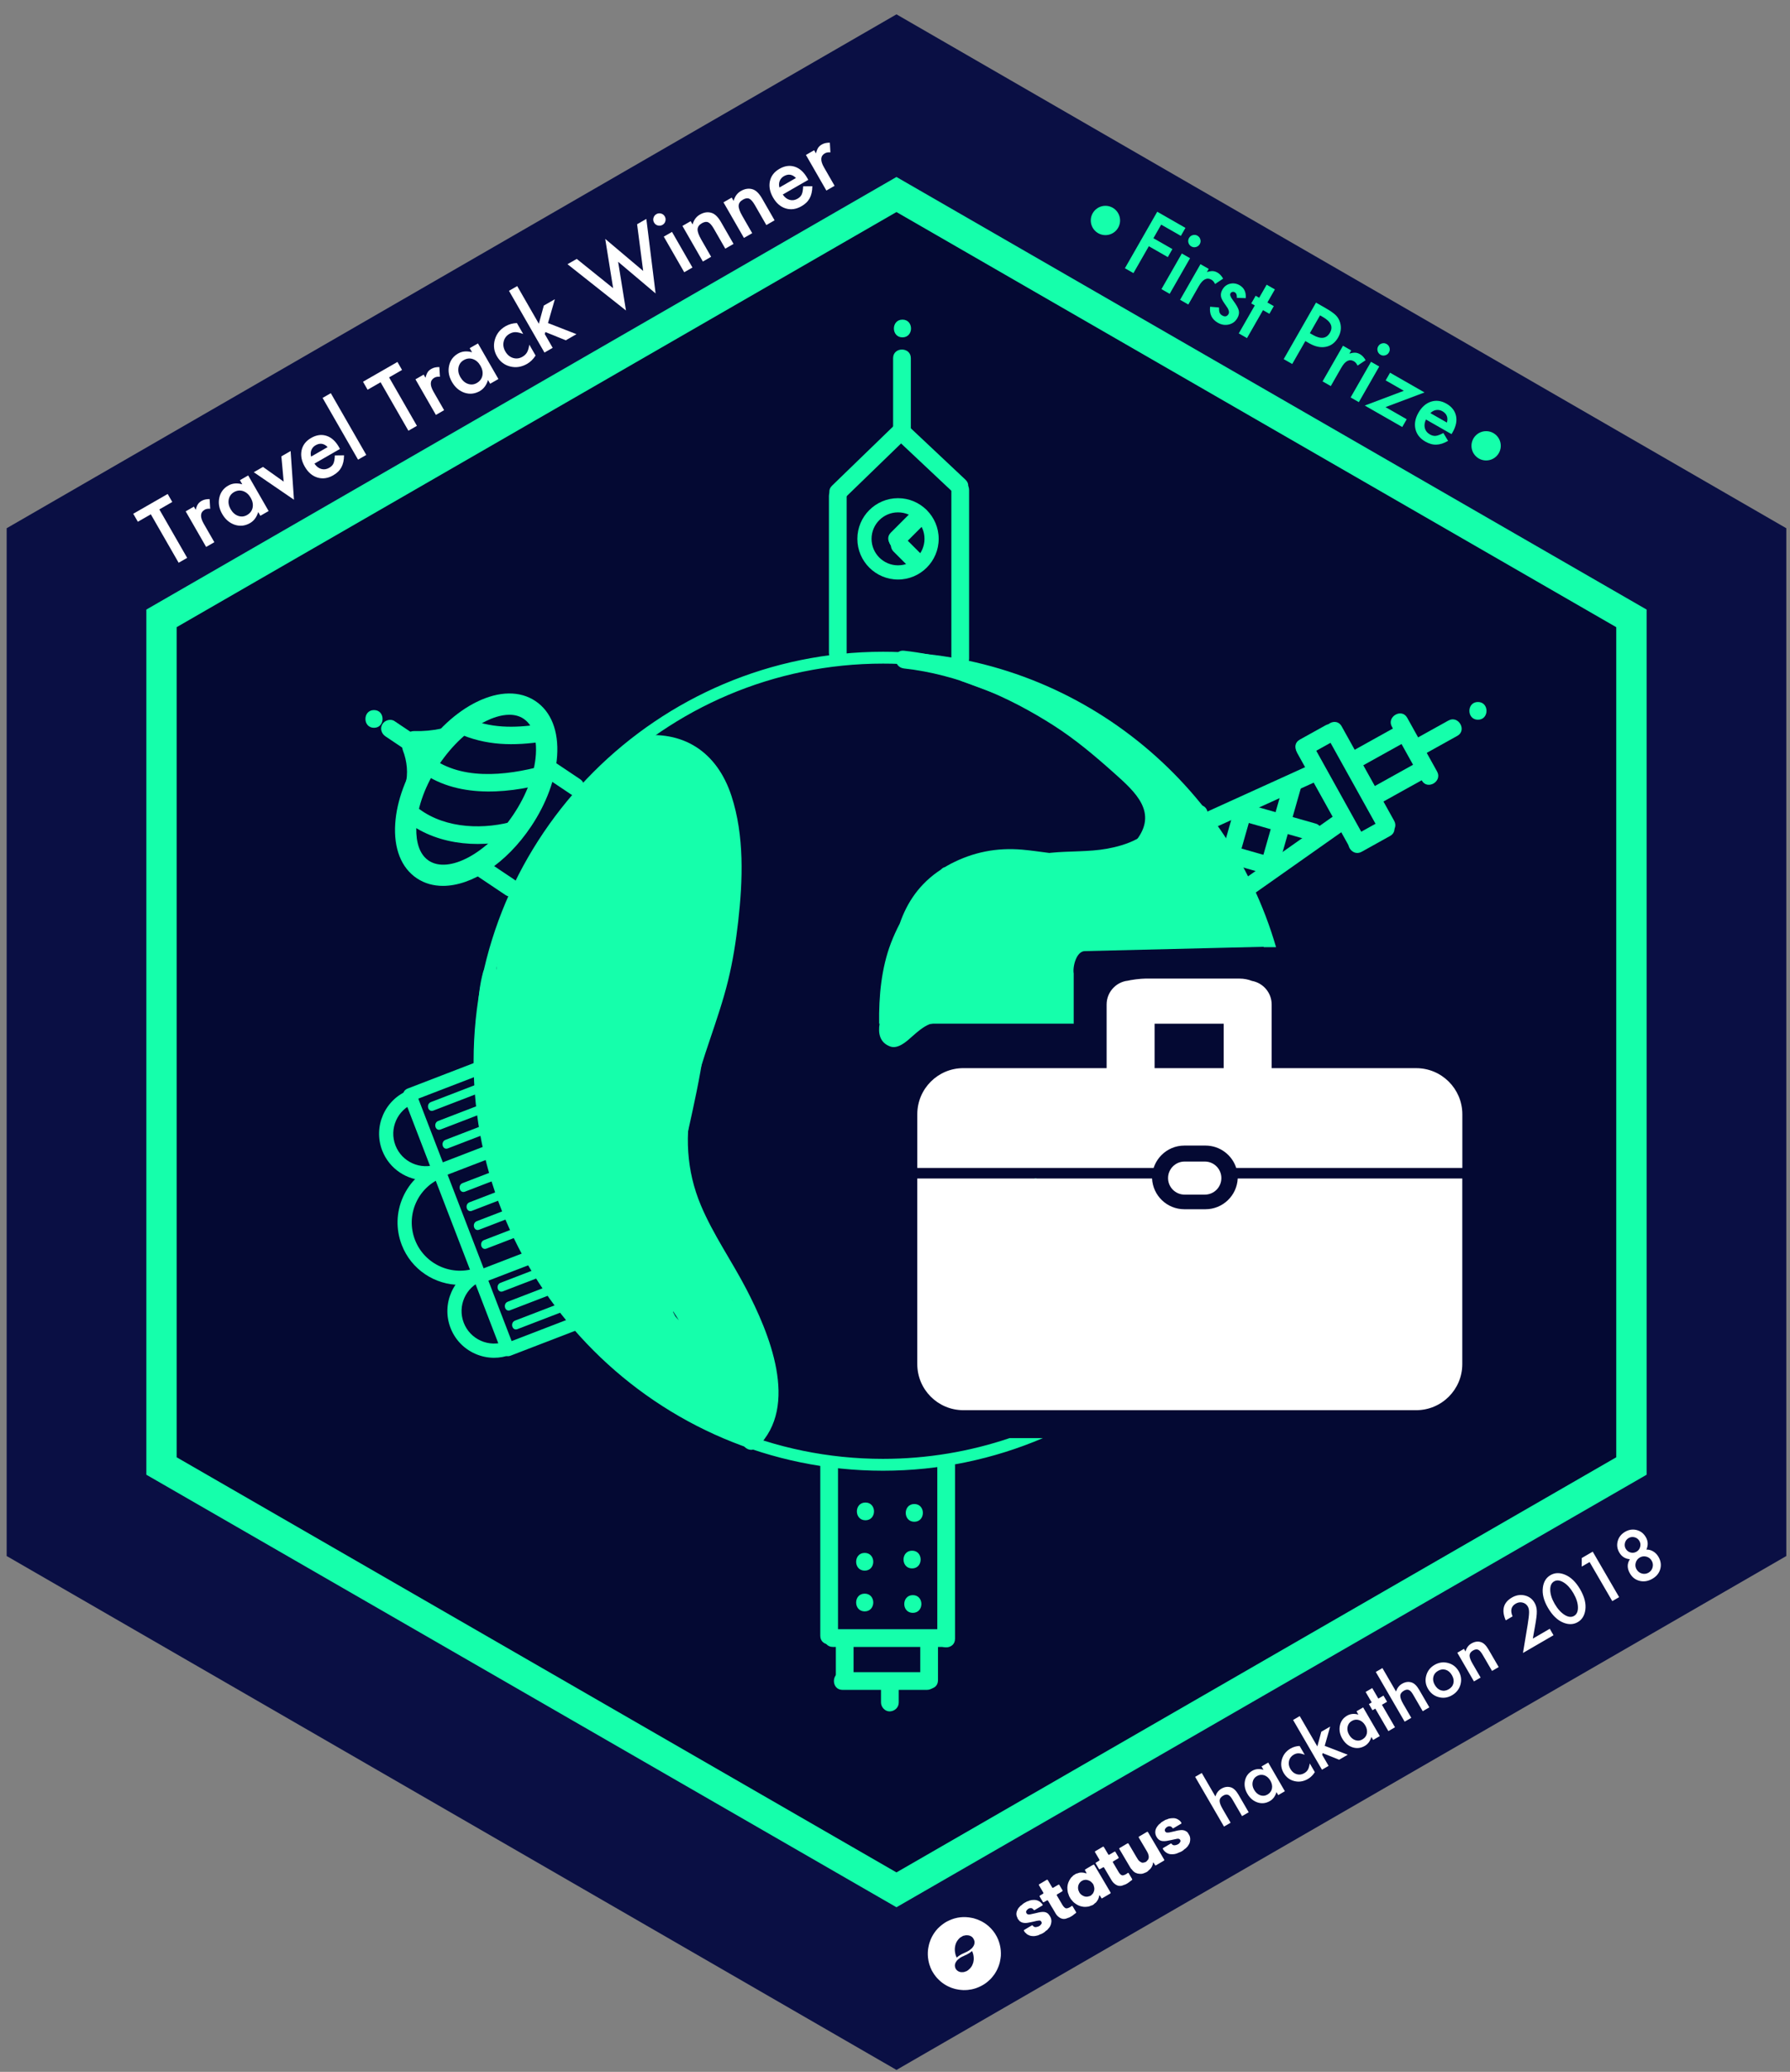 <svg xmlns="http://www.w3.org/2000/svg" xmlns:xlink="http://www.w3.org/1999/xlink" x="0" y="0" enable-background="new 0 0 110.979 128.417" version="1.1" viewBox="0 0 110.979 128.417" xml:space="preserve"><rect x="0" y="0" width="110.979" height="128.417" fill="#808080" stroke="none"/><g id="Layer_4"><g><polygon fill="#0A0F44" points="55.581 128.296 .413 96.444 .413 32.741 55.581 .889 110.75 32.741 110.75 96.444"/></g><g><polygon fill="#040933" points="55.684 116.731 10.347 90.556 10.347 38.205 55.684 12.029 101.021 38.205 101.021 90.555"/></g><g><path fill="#15FFAB" d="M55.58,10.97L9.073,37.782v53.623l46.507,26.809l46.509-26.809V37.782L55.58,10.97z M100.206,90.324 l-44.626,25.73l-44.628-25.73V38.873l44.628-25.73l44.626,25.73V90.324z"/></g><g><path fill="#15FFAB" d="M73.213,14.621l-1.22-0.698l-0.482,0.842l1.177,0.674l-0.284,0.497l-1.177-0.674l-0.954,1.667 l-0.529-0.303l2.004-3.502l1.749,1.001L73.213,14.621z"/><path fill="#15FFAB" d="M73.783,16.004l-1.264,2.209l-0.51-0.292l1.264-2.209L73.783,16.004z M73.721,14.749 c0.051-0.089,0.128-0.148,0.23-0.176c0.102-0.028,0.199-0.016,0.29,0.036c0.092,0.053,0.152,0.13,0.18,0.232 c0.029,0.101,0.017,0.197-0.036,0.29c-0.053,0.092-0.13,0.152-0.233,0.18c-0.1,0.029-0.197,0.017-0.289-0.036 c-0.092-0.053-0.152-0.13-0.18-0.233C73.654,14.941,73.667,14.843,73.721,14.749z"/><path fill="#15FFAB" d="M74.429,16.374l0.51,0.292l-0.113,0.197c0.15-0.045,0.272-0.064,0.365-0.059 c0.096,0.005,0.194,0.036,0.296,0.094c0.134,0.077,0.25,0.201,0.347,0.373l-0.501,0.333c-0.057-0.125-0.132-0.214-0.224-0.267 c-0.278-0.159-0.538-0.029-0.778,0.392l-0.656,1.146l-0.51-0.292L74.429,16.374z"/><path fill="#15FFAB" d="M77.235,18.479l-0.551-0.017c0.011-0.174-0.032-0.289-0.131-0.346c-0.047-0.027-0.096-0.034-0.146-0.022 c-0.051,0.012-0.091,0.042-0.118,0.09c-0.049,0.085,0.001,0.225,0.151,0.421c0.204,0.271,0.325,0.483,0.362,0.635 c0.038,0.152,0.009,0.311-0.087,0.477c-0.122,0.213-0.303,0.347-0.542,0.4c-0.231,0.049-0.454,0.011-0.67-0.113 c-0.371-0.212-0.529-0.543-0.477-0.993l0.551,0.047c0,0.14,0.008,0.234,0.023,0.281c0.029,0.093,0.087,0.164,0.173,0.213 c0.172,0.099,0.304,0.069,0.394-0.088c0.052-0.091,0.034-0.214-0.054-0.368c-0.037-0.055-0.074-0.11-0.111-0.163 c-0.038-0.054-0.075-0.108-0.114-0.164c-0.107-0.157-0.17-0.29-0.188-0.397c-0.024-0.136,0.005-0.277,0.088-0.422 c0.11-0.192,0.267-0.313,0.47-0.363c0.206-0.049,0.406-0.018,0.598,0.092C77.138,17.843,77.264,18.109,77.235,18.479z"/><path fill="#15FFAB" d="M78.305,19.224l-0.992,1.733l-0.51-0.292l0.992-1.733l-0.218-0.125l0.273-0.476l0.218,0.125l0.464-0.81 l0.51,0.292l-0.464,0.81l0.397,0.227l-0.273,0.476L78.305,19.224z"/><path fill="#15FFAB" d="M80.931,21.14l-0.814,1.422l-0.529-0.303l2.004-3.502l0.599,0.343c0.293,0.168,0.503,0.315,0.63,0.442 c0.128,0.127,0.217,0.281,0.267,0.46c0.088,0.312,0.047,0.617-0.124,0.916c-0.184,0.321-0.436,0.513-0.758,0.578 c-0.322,0.065-0.665-0.008-1.03-0.216L80.931,21.14z M81.211,20.65l0.197,0.113c0.485,0.278,0.835,0.23,1.049-0.144 c0.207-0.361,0.06-0.685-0.441-0.972l-0.175-0.1L81.211,20.65z"/><path fill="#15FFAB" d="M83.264,21.43l0.51,0.292l-0.113,0.197c0.15-0.045,0.272-0.064,0.365-0.059 c0.095,0.005,0.194,0.036,0.295,0.094c0.135,0.077,0.25,0.201,0.347,0.373l-0.501,0.333c-0.057-0.125-0.132-0.214-0.224-0.267 c-0.278-0.159-0.538-0.029-0.779,0.392l-0.656,1.145l-0.51-0.292L83.264,21.43z"/><path fill="#15FFAB" d="M85.512,22.717l-1.264,2.209l-0.51-0.292l1.264-2.209L85.512,22.717z M85.45,21.462 c0.051-0.089,0.128-0.148,0.23-0.176c0.102-0.028,0.199-0.016,0.289,0.036c0.092,0.053,0.152,0.13,0.18,0.232 c0.029,0.101,0.017,0.197-0.036,0.29c-0.053,0.092-0.13,0.152-0.233,0.18c-0.1,0.029-0.197,0.017-0.289-0.036 c-0.092-0.053-0.152-0.13-0.18-0.233C85.383,21.654,85.396,21.556,85.45,21.462z"/><path fill="#15FFAB" d="M85.901,25.234l1.313,0.752l-0.275,0.481l-2.325-1.331l2.423-0.914l-1.127-0.645l0.273-0.476l2.136,1.223 L85.901,25.234z"/><path fill="#15FFAB" d="M89.993,26.908l-1.583-0.906c-0.09,0.189-0.114,0.367-0.071,0.534c0.044,0.166,0.147,0.295,0.311,0.389 c0.127,0.073,0.249,0.103,0.367,0.09c0.116-0.014,0.274-0.072,0.471-0.176l0.293,0.487c-0.131,0.075-0.257,0.132-0.378,0.171 c-0.12,0.039-0.238,0.06-0.352,0.063c-0.114,0.004-0.228-0.011-0.34-0.043c-0.112-0.032-0.225-0.081-0.341-0.147 c-0.33-0.189-0.534-0.446-0.612-0.772c-0.078-0.327-0.016-0.667,0.186-1.02c0.2-0.349,0.459-0.577,0.776-0.682 c0.317-0.101,0.637-0.06,0.959,0.124c0.325,0.186,0.523,0.437,0.593,0.752c0.07,0.313,0,0.652-0.208,1.016L89.993,26.908z M89.708,26.191c0.085-0.313-0.009-0.547-0.281-0.703c-0.062-0.035-0.125-0.059-0.191-0.071c-0.065-0.012-0.13-0.013-0.195-0.003 c-0.065,0.01-0.128,0.031-0.188,0.063c-0.061,0.032-0.117,0.075-0.17,0.129L89.708,26.191z"/></g><g><g><path fill="#15FFAB" d="M79.833,68.248c0.024,0.207,0.055,0.413,0.102,0.618c0.029-0.236,0.054-0.473,0.076-0.711 C79.957,68.195,79.897,68.226,79.833,68.248z"/></g><g><path fill="#15FFAB" d="M79.062,69.782c-0.114,0.695-0.258,1.38-0.429,2.055c0.246,0.013,0.494,0.06,0.72,0.148 c0.213-0.844,0.385-1.703,0.511-2.578C79.702,69.681,79.364,69.826,79.062,69.782z"/></g><g><path fill="#15FFAB" d="M54.743,41.131c11.133,0,20.56,7.422,23.606,17.576h0.766c-3.069-10.565-12.831-18.31-24.372-18.31 c-13.994,0-25.38,11.385-25.38,25.38c0,13.995,11.385,25.38,25.38,25.38c3.519,0,6.871-0.723,9.92-2.023h-2.062 c-2.469,0.833-5.111,1.288-7.858,1.288c-13.59,0-24.645-11.056-24.645-24.645C30.098,52.187,41.154,41.131,54.743,41.131z"/></g><g><path fill="#15FFAB" d="M77.84,74.371c-1.959,5.249-5.661,9.653-10.396,12.513h0.995c0.109,0,0.204,0.021,0.288,0.056 c4.528-3.002,8.045-7.414,9.91-12.609C78.411,74.481,78.075,74.516,77.84,74.371z"/></g></g><g><g><path fill="#15FFAB" d="M64.15,79.144c0.01-0.062,0.022-0.123,0.034-0.184c-0.056,0.007-0.112,0.007-0.168,0 c-0.466,0.304-1.095-0.023-1.512-0.254c-0.936-0.516-1.841-1.311-2.442-2.195c-0.363-0.534-0.626-1.125-0.814-1.745 c-0.285-0.071-0.561-0.166-0.812-0.297c-0.066-0.012-0.132-0.026-0.198-0.039c0.062,0.266,0.134,0.531,0.215,0.792 c0.57,1.822,1.838,3.156,3.419,4.175c0.76,0.49,1.667,0.769,2.46,0.411C64.189,79.647,64.109,79.417,64.15,79.144z"/></g><g><path fill="#15FFAB" d="M58.82,71.692c-0.008-0.407-0.002-0.81,0.013-1.201c0.045-1.22,0.198-2.453,0.509-3.639h-0.944 c-0.181,0.798-0.3,1.612-0.391,2.417c-0.099,0.873-0.139,1.762-0.103,2.648C58.161,71.806,58.477,71.735,58.82,71.692z"/></g><g><path fill="#15FFAB" d="M79.073,66.852c-0.39,1.44-1.766,2.297-3.258,2.884c-0.075,0.155-0.154,0.308-0.236,0.459 c0.074,0.178,0.066,0.391-0.077,0.609c-0.006,0.008-0.011,0.017-0.016,0.025c2.153-0.757,4.115-1.891,4.527-3.977H79.073z"/></g><g><path fill="#15FFAB" d="M72.986,49.774c-0.812,3.245-3.885,5.302-6.423,7.169c-1.656,1.219-3.359,2.468-4.802,3.947 c0.118,0.125,0.196,0.293,0.205,0.492c0.01,0.213-0.023,0.411-0.082,0.602c0.012,0.018,0.021,0.037,0.032,0.056 c1.104-1.238,2.431-2.296,3.738-3.286c3.102-2.348,7.202-4.68,8.217-8.735C74.015,49.443,73.13,49.2,72.986,49.774z"/></g></g><g><g><path fill="#15FFAB" d="M71.93,52.174c-2.001,2.946-5.192,3.878-8.459,4.746c-2.818,0.749-5.802,1.758-7.362,4.422 c-0.184,0.314-0.338,0.64-0.468,0.975c0.084,0.096,0.164,0.195,0.24,0.297c0.087,0.015,0.174,0.048,0.258,0.107 c0.096,0.067,0.181,0.14,0.263,0.215c0.224-0.676,0.552-1.312,1.007-1.88c1.883-2.349,5.095-2.905,7.832-3.659 c3.001-0.826,5.687-2.117,7.482-4.759C73.057,52.146,72.261,51.687,71.93,52.174z"/></g><g><path fill="#15FFAB" d="M58.426,74.062c-0.09,0.31-0.433,0.524-0.762,0.535c0.818,1.34,1.834,2.55,3.075,3.598 c0.449,0.379,1.102-0.267,0.649-0.649C60.174,76.52,59.204,75.353,58.426,74.062z"/></g></g><g><g><path fill="#15FFAB" d="M39.785,46.692c5.683-0.835,5.299,7.095,4.848,10.726c-0.428,3.443-1.83,6.573-2.648,9.918 c-0.458,1.872-0.621,3.788-0.22,5.686c0.351,1.657,1.134,3.175,1.971,4.632c1.002,1.744,2.025,3.45,2.694,5.357 c0.647,1.844,1.342,4.37-0.263,5.918c-0.51,0.492,0.268,1.269,0.777,0.777c2.657-2.562,0.731-7.115-0.686-9.836 c-0.902-1.731-2.037-3.346-2.798-5.149c-0.915-2.166-1.019-4.426-0.506-6.71c0.553-2.465,1.589-4.789,2.189-7.241 c0.293-1.198,0.485-2.423,0.624-3.647c0.29-2.55,0.391-5.327-0.419-7.798c-0.893-2.726-2.998-4.113-5.856-3.693 C38.796,45.734,39.092,46.794,39.785,46.692L39.785,46.692z"/></g></g><g><path fill="#15FFAB" d="M47.489,86.869c-0.057-0.286-0.125-0.569-0.195-0.851c-0.022-0.263-0.06-0.526-0.106-0.788 c-0.1-1.237-0.054-2.491-0.725-3.612c-0.108-0.18-0.307-0.24-0.487-0.206c-0.001-0.102-0.04-0.211-0.136-0.315 c-0.15-0.163-0.295-0.329-0.437-0.499c-0.088-0.22-0.173-0.44-0.256-0.662c-0.161-0.546-0.31-1.097-0.483-1.633 c-0.203-0.63-0.463-1.248-0.784-1.826c-0.149-0.269-0.346-0.507-0.54-0.744c-0.076-0.093-0.168-0.173-0.266-0.248 c-0.098-0.357-0.279-0.662-0.566-0.813c-0.08-0.329-0.161-0.656-0.252-0.974c-0.214-0.749-0.416-1.499-0.632-2.244 c0.214,0.255,0.711,0.144,0.784-0.194c0.693-3.195,1.515-6.43,1.49-9.719c0.248,0.239,0.779,0.132,0.792-0.319 c0.022-0.782,0.052-1.564,0.092-2.345c0.27,0.103,0.641-0.033,0.643-0.41c0.006-1.328,0.071-2.657,0.064-3.981 c0.16-1.346-0.048-2.766-0.387-4.037c-0.044-0.165-0.147-0.26-0.267-0.302c-0.037-0.427-0.084-0.854-0.144-1.28 c0-0.003-0.001-0.006-0.001-0.01c0,0,0,0-0.001,0c-0.006-0.041-0.01-0.081-0.016-0.122c-0.053-0.358-0.469-0.405-0.717-0.233 c-0.036-0.079-0.073-0.157-0.111-0.235c0.04-0.12,0.042-0.256-0.015-0.376c-0.196-0.421-0.456-0.71-0.806-1.011 c-0.058-0.051-0.124-0.081-0.192-0.098c-0.014-0.018-0.028-0.036-0.042-0.054c0,0,0-0.001,0-0.001v0 c-0.024-0.031-0.047-0.062-0.072-0.093c-0.134-0.169-0.323-0.178-0.481-0.103c-0.354-0.278-0.763-0.42-1.251-0.46 c-0.066-0.006-0.124,0.004-0.176,0.023c-0.488-0.194-0.988-0.294-1.397-0.086c-0.073,0.037-0.137,0.079-0.193,0.124 c-0.128-0.03-0.27,0.003-0.394,0.135c-0.592,0.629-1.141,1.292-1.669,1.972c-0.084,0.014-0.164,0.048-0.229,0.11 c-0.838,0.798-1.494,1.744-2.082,2.734c-0.071,0.035-0.138,0.091-0.193,0.174c-0.338,0.509-0.669,1.023-0.988,1.543 c-0.203,0.266-0.412,0.529-0.618,0.797c-0.671,0.875-1.069,2.022-1.42,3.057c-0.128,0.377-0.245,0.758-0.347,1.143 c-0.067,0.211-0.132,0.422-0.19,0.637c-0.148,0.543-0.252,1.096-0.322,1.653c-0.195-0.318-0.72-0.183-0.813,0.155 c-0.43,1.555-0.339,3.374-0.413,4.978c-0.084,1.821-0.009,3.638,0.351,5.428c0.35,1.736,1.062,3.336,2.068,4.738 c0.349,1.514,1.177,2.931,2.062,4.18c0.506,0.713,1.021,1.421,1.599,2.078c0.27,0.308,0.58,0.563,0.899,0.805 c0.092,0.122,0.187,0.241,0.283,0.359c-0.09,0.195-0.07,0.448,0.156,0.602c1.155,0.786,1.903,1.979,3.11,2.728 c0.399,0.247,0.805,0.481,1.216,0.707c0.685,0.488,1.469,0.866,2.266,1.185c0.375,0.192,0.75,0.385,1.122,0.583 c0.167,0.089,0.327,0.07,0.451-0.007c0.112,0.038,0.223,0.077,0.332,0.115c0.037,0.012,0.073,0.019,0.107,0.022 c0.111,0.059,0.223,0.118,0.334,0.176c0.191,0.1,0.367,0.067,0.493-0.032c0.276,0.169,0.696,0.061,0.687-0.364 c-0.008-0.38,0.061-0.748,0.127-1.118C47.395,87.331,47.542,87.139,47.489,86.869z M41.953,81.681 c-0.029-0.034-0.057-0.069-0.086-0.103c-0.047-0.091-0.092-0.179-0.138-0.265c0.005-0.007,0.009-0.015,0.014-0.023 c0.117,0.184,0.233,0.367,0.351,0.55C42.046,81.787,41.999,81.733,41.953,81.681z"/></g><g><path fill="#15FFAB" d="M78.524,57.854c-0.034-0.125-0.103-0.21-0.186-0.262c-0.148-1.212-1.019-2.286-1.658-3.403 c-0.237-0.457-0.477-0.912-0.605-1.415c-0.064-0.25-0.267-0.345-0.464-0.325c-0.209-0.336-0.418-0.671-0.624-1.009 c-0.057-0.094-0.134-0.155-0.218-0.189c-0.133-0.266-0.269-0.529-0.394-0.79c-0.217-0.452-0.791-0.178-0.852,0.215 c-0.084,0.009-0.163,0.038-0.225,0.09c0.184-0.616,0.23-1.276,0.083-1.97c-0.115-0.543-0.901-0.361-0.897,0.141 c-0.207-0.692-0.564-1.364-0.863-1.965c-0.265-0.53-1.056-0.065-0.793,0.463c0.479,0.959,1.059,2.035,0.854,3.142 c-0.241,1.306-1.943,1.83-3.055,2.029c-1.143,0.204-2.33,0.134-3.483,0.251c-0.028,0.003-0.056,0.007-0.084,0.011 c-0.566-0.072-1.131-0.157-1.686-0.205c-1.573-0.136-3.031,0.149-4.43,0.877c-0.125,0.065-0.242,0.133-0.359,0.203 c-0.07,0.018-0.139,0.053-0.204,0.114c-0.013,0.013-0.026,0.026-0.039,0.038c-1.319,0.861-2.102,2.024-2.558,3.35 c-0.203,0.389-0.387,0.79-0.547,1.208c-0.591,1.547-0.756,3.295-0.732,4.994h0.03c-0.103,0.6,0.01,1.177,0.654,1.415 c0.491,0.181,1.036-0.327,1.36-0.617c0.358-0.32,0.693-0.604,1.09-0.768c0.068-0.011,0.139-0.021,0.213-0.03h8.656 c0.022,0,0.041,0.005,0.061,0.006v-3.116c-0.074-0.41,0.158-1.386,0.696-1.386l11.571-0.279 C78.765,58.136,78.668,58.382,78.524,57.854z M62.033,57.541c-0.006-0.003-0.013-0.006-0.019-0.009 c0.04-0.047,0.08-0.094,0.12-0.142c0.038-0.01,0.076-0.021,0.114-0.033c0.015,0.038,0.033,0.075,0.056,0.108 C62.213,57.485,62.123,57.51,62.033,57.541z M69.343,55.493c-0.786,0.401-1.587,0.713-2.256,1.277 c0.054-0.111,0.078-0.229,0.051-0.349c0.168-0.127,0.256-0.351,0.182-0.532c0.461-0.177,0.915-0.373,1.362-0.592 c0.237-0.058,0.474-0.117,0.706-0.183c0.212-0.06,0.314-0.213,0.326-0.378c0.101-0.06,0.202-0.122,0.302-0.185 c0.195-0.062,0.379-0.143,0.543-0.252C70.145,54.689,69.736,55.085,69.343,55.493z M73.113,51.624 c-0.155,0.074-0.262,0.233-0.266,0.414c0.002,0.025-0.001,0.05-0.003,0.075c-0.311,0.318-0.631,0.63-0.958,0.939 c0.531-0.552,0.978-1.176,1.26-1.858C73.13,51.337,73.117,51.481,73.113,51.624z M75.622,54.295 c-0.05-0.046-0.103-0.088-0.156-0.13c0.021-0.032,0.037-0.067,0.05-0.104c0.042,0.072,0.083,0.144,0.124,0.216 C75.633,54.282,75.628,54.289,75.622,54.295z"/></g><g><path fill="#15FFAB" d="M62.512,79.25c0.054,0.016,0.106,0.028,0.157,0.035c0.189,0.09,0.392,0.149,0.609,0.168 c0.506,0.045,0.744-0.203,0.831-0.554c0.23-0.151,0.394-0.41,0.505-0.714c0.3,0.166,0.693,0.015,0.704-0.377 c0.003-0.123-0.01-0.248-0.038-0.369c0.357-0.274,0.462-0.823,0.455-1.412C64.661,77.102,63.586,78.176,62.512,79.25z"/></g><g><path fill="#15FFAB" d="M59.238,76.91c0.065-0.299,0.136-0.597,0.21-0.895c-0.138,0.016-0.28-0.009-0.409-0.067 c-0.152,0.11-0.339,0.167-0.518,0.155c0.215,0.317,0.451,0.619,0.706,0.904C59.23,76.975,59.231,76.944,59.238,76.91z"/></g><g><path fill="#15FFAB" d="M64.224,73.245c0.017-0.063,0.038-0.125,0.057-0.188c-0.041-0.005-0.082-0.009-0.123-0.014 c-0.091,0.232-0.206,0.499-0.325,0.786C63.959,73.639,64.09,73.443,64.224,73.245z"/></g><g><path fill="#15FFAB" d="M61.947,76.726c-0.106-0.292-0.135-0.609-0.118-0.933c-0.245,0.198-0.572,0.195-0.822,0.047 c-0.031,0.119-0.062,0.239-0.093,0.358c-0.086,0.367-0.171,0.735-0.259,1.101c-0.04,0.167-0.12,0.289-0.22,0.375 c0.124,0.033,0.249,0.013,0.354-0.043c0.004,0.004,0.008,0.007,0.012,0.011c0.063,0.056,0.134,0.092,0.206,0.11 c0.11,0.121,0.23,0.235,0.357,0.345c0.021,0.052,0.045,0.103,0.07,0.153l1.021-1.021C62.228,77.162,62.038,76.979,61.947,76.726z"/></g><g><g><path fill="#15FFAB" d="M56.044,41.432c3.31,0.361,6.496,1.754,9.28,3.535c1.348,0.862,2.545,1.873,3.735,2.935 c1.344,1.199,2.772,2.462,1.348,4.237c-0.438,0.547,0.335,1.329,0.777,0.777c1.053-1.313,1.326-2.717,0.28-4.133 c-1.074-1.454-2.7-2.702-4.143-3.773c-3.267-2.424-7.21-4.235-11.278-4.678C55.342,40.256,55.347,41.356,56.044,41.432 L56.044,41.432z"/></g></g><g><g><path fill="#15FFAB" d="M59.632,42.223c4.216,1.558,8.976,3.164,11.363,7.277c0.355,0.612,1.305,0.059,0.949-0.555 c-2.543-4.382-7.521-6.119-12.02-7.782C59.26,40.918,58.973,41.98,59.632,42.223L59.632,42.223z"/></g></g><g><g><path fill="#15FFAB" d="M69.49,46.918c0.257,0.215,0.517,0.428,0.763,0.655c0.089,0.082,0.176,0.166,0.258,0.255 c0.016,0.017,0.109,0.091,0.053,0.058c0.009,0.014,0.018,0.028,0.027,0.042c-0.076-0.179-0.019-0.355,0.172-0.527 c-0.627,0.328-0.072,1.277,0.555,0.949c0.495-0.259,0.361-0.822,0.076-1.176c-0.319-0.395-0.74-0.711-1.128-1.034 c-0.228-0.19-0.554-0.223-0.777,0C69.294,46.336,69.26,46.727,69.49,46.918L69.49,46.918z"/></g></g><g><g><path fill="#15FFAB" d="M52.492,40.469c0-3.244,0-6.489,0-9.733c0-0.707-1.099-0.709-1.099,0c0,3.244,0,6.489,0,9.733 C51.393,41.176,52.492,41.178,52.492,40.469L52.492,40.469z"/></g></g><g><g><path fill="#15FFAB" d="M60.083,40.836c0-3.489,0-6.978,0-10.467c0-0.707-1.099-0.709-1.099,0c0,3.489,0,6.978,0,10.467 C58.984,41.544,60.083,41.545,60.083,40.836L60.083,40.836z"/></g></g><g><g><path fill="#15FFAB" d="M52.362,30.88c1.296-1.255,2.591-2.51,3.887-3.765c0.509-0.493-0.269-1.27-0.777-0.777 c-1.296,1.255-2.591,2.51-3.887,3.765C51.076,30.596,51.853,31.373,52.362,30.88L52.362,30.88z"/></g></g><g><g><path fill="#15FFAB" d="M59.861,29.735c-1.204-1.132-2.408-2.265-3.612-3.397c-0.515-0.484-1.294,0.291-0.777,0.777 c1.204,1.132,2.408,2.265,3.612,3.397C59.598,30.997,60.377,30.221,59.861,29.735L59.861,29.735z"/></g></g><g><g><path fill="#15FFAB" d="M56.471,26.696c0-1.5,0-2.999,0-4.499c0-0.707-1.099-0.709-1.099,0c0,1.5,0,2.999,0,4.499 C55.372,27.403,56.471,27.405,56.471,26.696L56.471,26.696z"/></g></g><g><path fill="#15FFAB" d="M55.677,35.92c-1.39,0-2.521-1.131-2.521-2.521c0-1.39,1.131-2.521,2.521-2.521 c1.39,0,2.521,1.131,2.521,2.521C58.198,34.789,57.067,35.92,55.677,35.92z M55.677,31.757c-0.905,0-1.641,0.736-1.641,1.641 c0,0.905,0.736,1.642,1.641,1.642s1.641-0.736,1.641-1.642C57.318,32.494,56.582,31.757,55.677,31.757z"/></g><g><g><path fill="#15FFAB" d="M55.952,20.91c0.707,0,0.709-1.099,0-1.099C55.245,19.811,55.244,20.91,55.952,20.91L55.952,20.91z"/></g></g><g><g><path fill="#15FFAB" d="M55.646,34.01c0.707,0,0.709-1.099,0-1.099C54.939,32.91,54.938,34.01,55.646,34.01L55.646,34.01z"/></g></g><g><g><path fill="#15FFAB" d="M55.391,34.178c0.295,0.295,0.589,0.589,0.884,0.884c0.21,0.21,0.567,0.21,0.777,0 c0.211-0.211,0.211-0.567,0-0.777c-0.294-0.295-0.589-0.589-0.884-0.884c-0.21-0.21-0.567-0.21-0.777,0 C55.181,33.611,55.181,33.967,55.391,34.178L55.391,34.178z"/></g></g><g><g><path fill="#15FFAB" d="M56.008,33.788c0.474-0.474,0.949-0.949,1.423-1.423c0.501-0.501-0.276-1.278-0.777-0.777 c-0.474,0.474-0.949,0.949-1.423,1.423C54.73,33.511,55.507,34.289,56.008,33.788L56.008,33.788z"/></g></g><g><g><path fill="#15FFAB" d="M74.347,50.996c0.707,0,0.709-1.099,0-1.099C73.639,49.897,73.638,50.996,74.347,50.996L74.347,50.996z"/></g></g><g><g><path fill="#15FFAB" d="M74.843,51.509c2.355-1.069,4.71-2.139,7.065-3.208c0.643-0.292,0.085-1.24-0.555-0.949 c-2.355,1.069-4.71,2.139-7.065,3.208C73.645,50.852,74.203,51.8,74.843,51.509L74.843,51.509z"/></g></g><g><g><path fill="#15FFAB" d="M77.07,55.874c2.077-1.463,4.153-2.926,6.23-4.39c0.574-0.404,0.025-1.358-0.555-0.949 c-2.077,1.463-4.153,2.926-6.23,4.39C75.941,55.329,76.49,56.283,77.07,55.874L77.07,55.874z"/></g></g><g><g><path fill="#15FFAB" d="M80.43,46.677c1.049,1.886,2.097,3.772,3.145,5.658c0.344,0.618,1.294,0.065,0.949-0.555 c-1.048-1.886-2.097-3.772-3.145-5.658C81.035,45.504,80.085,46.058,80.43,46.677L80.43,46.677z"/></g></g><g><g><path fill="#15FFAB" d="M81.137,46.794c0.535-0.297,1.07-0.595,1.605-0.892c0.618-0.344,0.065-1.294-0.555-0.949 c-0.535,0.297-1.07,0.595-1.605,0.892C79.964,46.189,80.518,47.138,81.137,46.794L81.137,46.794z"/></g></g><g><g><path fill="#15FFAB" d="M82.231,45.571c1.086,1.953,2.171,3.905,3.257,5.858c0.344,0.618,1.294,0.065,0.949-0.555 c-1.086-1.953-2.171-3.905-3.257-5.858C82.836,44.397,81.886,44.951,82.231,45.571L82.231,45.571z"/></g></g><g><g><path fill="#15FFAB" d="M84.421,52.795c0.589-0.327,1.177-0.654,1.766-0.982c0.618-0.344,0.065-1.294-0.555-0.949 c-0.589,0.327-1.177,0.654-1.766,0.982C83.247,52.19,83.801,53.139,84.421,52.795L84.421,52.795z"/></g></g><g><g><path fill="#15FFAB" d="M84.455,47.471c0.829-0.461,1.658-0.922,2.488-1.383c0.618-0.344,0.065-1.294-0.555-0.949 c-0.829,0.461-1.659,0.922-2.488,1.383C83.282,46.866,83.835,47.815,84.455,47.471L84.455,47.471z"/></g></g><g><g><path fill="#15FFAB" d="M85.704,49.718c0.856-0.476,1.712-0.952,2.568-1.428c0.618-0.344,0.065-1.294-0.555-0.949 c-0.856,0.476-1.712,0.952-2.568,1.428C84.531,49.113,85.085,50.062,85.704,49.718L85.704,49.718z"/></g></g><g><g><path fill="#15FFAB" d="M86.297,45.043c0.617,1.11,1.234,2.22,1.852,3.33c0.344,0.618,1.294,0.065,0.949-0.555 c-0.617-1.11-1.234-2.22-1.852-3.33C86.903,43.87,85.953,44.424,86.297,45.043L86.297,45.043z"/></g></g><g><g><path fill="#15FFAB" d="M88.187,46.814c0.722-0.401,1.445-0.803,2.167-1.205c0.618-0.344,0.065-1.294-0.555-0.949 c-0.722,0.402-1.445,0.803-2.167,1.205C87.014,46.209,87.567,47.159,88.187,46.814L88.187,46.814z"/></g></g><g><g><path fill="#15FFAB" d="M91.632,44.61c0.707,0,0.709-1.099,0-1.099C90.925,43.51,90.924,44.61,91.632,44.61L91.632,44.61z"/></g></g><g><g><path fill="#15FFAB" d="M79.633,48.417c-0.483,1.693-0.966,3.385-1.449,5.078c-0.195,0.681,0.866,0.972,1.06,0.292 c0.483-1.693,0.966-3.385,1.449-5.078C80.888,48.027,79.827,47.736,79.633,48.417L79.633,48.417z"/></g></g><g><g><path fill="#15FFAB" d="M76.506,50.225c-0.404,1.415-0.808,2.83-1.212,4.246c-0.194,0.682,0.866,0.972,1.06,0.292 c0.404-1.415,0.808-2.83,1.212-4.246C77.761,49.836,76.701,49.545,76.506,50.225L76.506,50.225z"/></g></g><g><g><path fill="#15FFAB" d="M76.944,50.871c1.443,0.412,2.886,0.824,4.329,1.235c0.682,0.195,0.972-0.866,0.292-1.06 c-1.443-0.412-2.886-0.824-4.329-1.235C76.554,49.617,76.263,50.677,76.944,50.871L76.944,50.871z"/></g></g><g><g><path fill="#15FFAB" d="M78.958,53.161c-1.485-0.424-2.969-0.848-4.454-1.271c-0.682-0.195-0.972,0.866-0.292,1.06 c1.485,0.424,2.969,0.847,4.454,1.271C79.347,54.416,79.638,53.355,78.958,53.161L78.958,53.161z"/></g></g><g><path fill="#15FFAB" d="M75.233,52.327c-0.338-0.721-0.522-1.435-1.029-2.068c-0.542-0.677-1.146-1.301-1.697-1.971 c-0.883-1.075-1.825-2.131-3.045-2.811c-0.048-0.101-0.142-0.184-0.289-0.216c-0.092-0.02-0.184-0.041-0.275-0.061 c-0.484-0.108-0.849,0.615-0.354,0.839c1.296,0.586,2.237,1.612,3.136,2.684c0.476,0.568,0.963,1.122,1.454,1.676 c0.47,0.531,0.734,1.101,0.998,1.702c-0.049,0.207,0.029,0.449,0.237,0.542c0.003,0.009,0.005,0.017,0.01,0.026 c0.02,0.041,0.041,0.082,0.061,0.122C74.706,53.323,75.481,52.857,75.233,52.327z"/></g><g><g><g><path fill="#15FFAB" d="M31.904,54.531c-0.621-0.415-1.241-0.831-1.861-1.247c-0.589-0.395-1.14,0.557-0.555,0.949 c0.62,0.416,1.241,0.831,1.861,1.247C31.938,55.875,32.489,54.924,31.904,54.531L31.904,54.531z"/></g></g><g><g><path fill="#15FFAB" d="M35.967,48.295c-0.656-0.44-1.313-0.88-1.97-1.319c-0.589-0.395-1.14,0.557-0.555,0.949 c0.657,0.44,1.313,0.879,1.97,1.319C36.002,49.639,36.552,48.687,35.967,48.295L35.967,48.295z"/></g></g><g><path fill="#15FFAB" d="M27.462,54.908c-0.591,0-1.142-0.152-1.618-0.471c-0.967-0.647-1.443-1.852-1.34-3.392 c0.093-1.409,0.667-2.964,1.615-4.379c0.948-1.415,2.168-2.538,3.435-3.16c1.386-0.681,2.68-0.699,3.647-0.051 c0.967,0.647,1.443,1.852,1.341,3.392c-0.093,1.409-0.667,2.964-1.615,4.379C31.378,53.537,29.24,54.908,27.462,54.908z M31.582,44.302c-0.548,0-1.097,0.216-1.447,0.388c-1.062,0.522-2.099,1.485-2.921,2.71c-0.821,1.226-1.316,2.551-1.395,3.732 c-0.04,0.608,0.005,1.704,0.758,2.209c1.251,0.838,3.656-0.467,5.252-2.849c0.821-1.226,1.316-2.551,1.395-3.732 c0.04-0.608-0.005-1.704-0.759-2.209l0,0C32.196,44.37,31.889,44.302,31.582,44.302z"/></g><g><g><path fill="#15FFAB" d="M26.187,48.9c0.263-0.797,0.165-1.894-0.146-2.673c-0.259-0.649-1.323-0.366-1.06,0.292 c0.244,0.611,0.352,1.461,0.146,2.088C24.905,49.281,25.966,49.57,26.187,48.9L26.187,48.9z"/></g></g><g><g><path fill="#15FFAB" d="M27.365,45.158c-0.552,0.119-1.118,0.171-1.682,0.154c-0.708-0.021-0.707,1.078,0,1.099 c0.66,0.02,1.33-0.054,1.974-0.193C28.349,46.069,28.056,45.009,27.365,45.158L27.365,45.158z"/></g></g><g><g><path fill="#15FFAB" d="M25.195,46.476c0.068,0.018,0.048,0.007-0.062-0.033c-0.066-0.066-0.131-0.131-0.197-0.197 c0.001,0.002,0.002,0.004,0.004,0.006c0-0.185,0-0.37,0-0.555c-0.001,0.002-0.002,0.003-0.003,0.005 c0.066-0.066,0.131-0.131,0.197-0.197c0.145-0.075,0.143-0.054,0.088-0.042c-0.282,0.059-0.471,0.406-0.384,0.676 c0.097,0.298,0.374,0.447,0.676,0.384c0.162-0.034,0.286-0.134,0.375-0.271c0.104-0.159,0.099-0.395,0-0.555 c-0.095-0.153-0.23-0.239-0.402-0.281c-0.279-0.067-0.609,0.088-0.676,0.384C24.747,46.082,24.896,46.404,25.195,46.476 L25.195,46.476z"/></g></g><g><g><path fill="#15FFAB" d="M25.559,45.432c-0.368-0.246-0.735-0.492-1.103-0.739c-0.247-0.165-0.609-0.048-0.752,0.197 c-0.158,0.27-0.05,0.586,0.197,0.752c0.368,0.246,0.735,0.492,1.103,0.739c0.247,0.165,0.609,0.048,0.752-0.197 C25.914,45.914,25.807,45.597,25.559,45.432L25.559,45.432z"/></g></g><g><g><path fill="#15FFAB" d="M23.188,45.11c0.707,0,0.709-1.099,0-1.099C22.48,44.011,22.479,45.11,23.188,45.11L23.188,45.11z"/></g></g><g><g><path fill="#15FFAB" d="M26.071,47.01c-0.094,0.01-0.113,0.013-0.058,0.008c0.059,0.001,0.033-0.004-0.078-0.015 c0.006,0.002,0.012,0.003,0.019,0.005c-0.112-0.03-0.199-0.097-0.262-0.202c-0.069-0.123-0.045-0.124-0.031-0.062 c-0.04-0.179-0.013-0.091-0.017-0.027c-0.015,0.273,0.221,0.505,0.477,0.54c0.262,0.035,0.537-0.127,0.603-0.394 c0.027-0.109,0.061-0.212,0.065-0.326c0.004-0.12-0.027-0.245-0.058-0.361c-0.225,0.225-0.451,0.451-0.676,0.676 c0.179,0.027,0.334,0.051,0.506-0.021c0.24-0.101,0.382-0.342,0.347-0.602c-0.014-0.101-0.047-0.2-0.104-0.286 c-0.036-0.054,0.042,0.099,0.037,0.089c-0.024-0.044-0.033-0.101-0.059-0.145c-0.064-0.111-0.2-0.233-0.331-0.255 c-0.143-0.024-0.295-0.027-0.424,0.055c-0.112,0.072-0.231,0.19-0.253,0.329c-0.03,0.193,0.01,0.351,0.06,0.533 c0.035,0.126,0.065,0.265,0.128,0.381c0.113,0.204,0.395,0.326,0.621,0.253c0.091-0.029,0.172-0.077,0.243-0.141 c0.089-0.082,0.177-0.265,0.161-0.389c-0.016,0.117-0.018,0.139-0.004,0.068c0.002-0.011,0.005-0.023,0.007-0.035 c0.006-0.029,0.012-0.059,0.018-0.088c0.008-0.038,0.015-0.076,0.022-0.115c0.043-0.262,0.002-0.522-0.254-0.672 c-0.251-0.147-0.494-0.062-0.698,0.102c-0.007,0.006-0.016,0.012-0.023,0.019c-0.053,0.057,0.12-0.084,0.072-0.056 c-0.029,0.017-0.055,0.036-0.085,0.05c-0.261,0.123-0.348,0.518-0.197,0.752c0.173,0.268,0.473,0.329,0.752,0.197 c0.078-0.037,0.146-0.094,0.213-0.148c0.012-0.009,0.024-0.019,0.035-0.029c-0.079,0.065-0.171,0.145-0.348,0.135 c-0.092-0.025-0.185-0.05-0.277-0.075c0.001,0,0.002,0.001,0.002,0.001c-0.066-0.066-0.131-0.131-0.197-0.197 c0.002,0.002-0.071-0.287-0.071-0.258c0,0.054,0.027-0.155,0.015-0.108c-0.007,0.027-0.01,0.056-0.016,0.083 c-0.023,0.113-0.08,0.261-0.066,0.372c0.341-0.092,0.683-0.185,1.024-0.277c-0.003-0.006,0.066,0.185,0.048,0.108 c-0.004-0.018-0.011-0.036-0.016-0.055c-0.015-0.051-0.029-0.102-0.044-0.153c-0.014-0.05-0.028-0.1-0.041-0.151 c-0.044-0.169,0.024-0.136-0.025,0.182c-0.225,0.128-0.451,0.256-0.676,0.384c0,0,0.001,0,0.001,0 c-0.109-0.084-0.219-0.168-0.329-0.253c-0.049-0.118-0.065-0.154-0.047-0.108c0.017,0.047,0.037,0.093,0.058,0.138 c0.006,0.012,0.011,0.023,0.017,0.035c0.006,0.011,0.012,0.022,0.018,0.032c0.002,0.004,0.004,0.008,0.006,0.012 c-0.065-0.116-0.082-0.241-0.048-0.377c0.047-0.081,0.094-0.162,0.141-0.243c0.359-0.1,0.467-0.148,0.321-0.146 c-0.052-0.004-0.036-0.001,0.05,0.009c-0.201-0.03-0.384-0.01-0.535,0.141c-0.14,0.14-0.192,0.345-0.141,0.535 c0.011,0.042,0.02,0.084,0.031,0.125c0.023,0.093-0.01-0.164-0.012-0.057c0.004-0.177,0.02-0.133,0.001-0.067 c-0.009,0.034-0.019,0.067-0.027,0.101c0.36,0.049,0.72,0.097,1.08,0.146c0.012-0.218-0.05-0.446-0.21-0.602 c-0.21-0.204-0.484-0.213-0.755-0.166c-0.284,0.05-0.469,0.412-0.384,0.676C25.494,46.931,25.767,47.064,26.071,47.01 L26.071,47.01z"/></g></g><g><g><path fill="#15FFAB" d="M24.903,50.667c1.891,1.678,4.645,1.955,7.027,1.352c0.685-0.174,0.395-1.234-0.292-1.06 c-1.979,0.501-4.372,0.337-5.958-1.069C25.153,49.422,24.373,50.196,24.903,50.667L24.903,50.667z"/></g></g><g><g><path fill="#15FFAB" d="M25.739,47.546c2.238,1.937,5.504,1.712,8.186,0.986c0.682-0.185,0.393-1.246-0.292-1.06 c-2.257,0.611-5.204,0.952-7.116-0.704C25.983,46.308,25.203,47.082,25.739,47.546L25.739,47.546z"/></g></g><g><g><path fill="#15FFAB" d="M28.353,45.429c1.772,0.8,3.49,0.813,5.386,0.526c0.697-0.106,0.401-1.165-0.292-1.06 c-1.569,0.237-3.065,0.25-4.539-0.415C28.268,44.19,27.708,45.138,28.353,45.429L28.353,45.429z"/></g></g></g><g><path fill="#15FFAB" d="M28.521,79.639c-1.554,0-3.022-0.943-3.613-2.478c-0.371-0.964-0.345-2.015,0.074-2.959 c0.419-0.944,1.181-1.668,2.145-2.039l0.316,0.821c-0.745,0.287-1.333,0.846-1.657,1.576c-0.324,0.729-0.344,1.541-0.058,2.286 c0.592,1.537,2.325,2.306,3.862,1.714l0.316,0.821C29.451,79.556,28.982,79.639,28.521,79.639z"/></g><g><path fill="#15FFAB" d="M26.4,73.161c-1.163,0-2.262-0.706-2.704-1.854c-0.573-1.49,0.172-3.168,1.661-3.741l0.316,0.821 c-1.037,0.399-1.555,1.568-1.156,2.604c0.399,1.037,1.568,1.555,2.604,1.156l0.316,0.821C27.095,73.098,26.745,73.161,26.4,73.161 z"/></g><g><path fill="#15FFAB" d="M30.629,84.157c-0.399,0-0.798-0.084-1.173-0.251c-0.707-0.314-1.249-0.884-1.526-1.606 c-0.573-1.489,0.172-3.167,1.661-3.741l0.316,0.821c-1.037,0.399-1.555,1.568-1.156,2.604c0.193,0.502,0.571,0.899,1.063,1.118 c0.492,0.218,1.039,0.232,1.541,0.039l0.316,0.821C31.332,84.092,30.98,84.157,30.629,84.157z"/></g><g><g><path fill="#15FFAB" d="M31.856,83.472c-2-5.193-3.999-10.386-5.999-15.58c-0.189-0.49-0.986-0.277-0.795,0.219 c2,5.193,3.999,10.386,5.999,15.58C31.249,84.181,32.047,83.969,31.856,83.472L31.856,83.472z"/></g></g><g><g><path fill="#15FFAB" d="M29.829,79.55c1.38-0.532,2.761-1.063,4.141-1.595c0.49-0.189,0.277-0.986-0.219-0.795 c-1.381,0.532-2.761,1.063-4.141,1.595C29.12,78.944,29.333,79.741,29.829,79.55L29.829,79.55z"/></g></g><g><g><path fill="#15FFAB" d="M27.3,72.981c1.381-0.531,2.761-1.063,4.142-1.595c0.49-0.189,0.277-0.986-0.219-0.795 c-1.381,0.532-2.761,1.063-4.142,1.595C26.59,72.374,26.803,73.172,27.3,72.981L27.3,72.981z"/></g></g><g><g><path fill="#15FFAB" d="M25.485,68.268c1.381-0.531,2.761-1.063,4.142-1.595c0.49-0.189,0.277-0.986-0.219-0.795 c-1.381,0.532-2.761,1.063-4.142,1.595C24.775,67.662,24.988,68.459,25.485,68.268L25.485,68.268z"/></g></g><g><g><path fill="#15FFAB" d="M27.768,71.178c1.381-0.532,2.761-1.063,4.142-1.595c0.327-0.126,0.185-0.657-0.146-0.53 c-1.381,0.532-2.761,1.063-4.142,1.595C27.295,70.774,27.437,71.306,27.768,71.178L27.768,71.178z"/></g></g><g><g><path fill="#15FFAB" d="M27.317,70.007c1.381-0.531,2.761-1.063,4.142-1.595c0.327-0.126,0.185-0.657-0.146-0.53 c-1.381,0.532-2.761,1.063-4.142,1.595C26.844,69.603,26.986,70.134,27.317,70.007L27.317,70.007z"/></g></g><g><g><path fill="#15FFAB" d="M26.866,68.836c1.381-0.531,2.761-1.063,4.142-1.595c0.327-0.126,0.185-0.658-0.146-0.53 c-1.38,0.532-2.761,1.063-4.142,1.595C26.393,68.431,26.535,68.963,26.866,68.836L26.866,68.836z"/></g></g><g><g><path fill="#15FFAB" d="M32.082,82.381c1.381-0.531,2.761-1.063,4.142-1.594c0.327-0.126,0.185-0.657-0.146-0.53 c-1.381,0.532-2.761,1.063-4.142,1.594C31.609,81.977,31.751,82.509,32.082,82.381L32.082,82.381z"/></g></g><g><g><path fill="#15FFAB" d="M31.631,81.21c1.38-0.532,2.761-1.063,4.141-1.595c0.327-0.126,0.185-0.657-0.146-0.53 c-1.38,0.532-2.761,1.063-4.141,1.595C31.158,80.806,31.3,81.338,31.631,81.21L31.631,81.21z"/></g></g><g><g><path fill="#15FFAB" d="M31.18,80.039c1.381-0.532,2.761-1.063,4.142-1.595c0.327-0.126,0.185-0.657-0.146-0.53 c-1.38,0.532-2.761,1.063-4.142,1.595C30.707,79.635,30.849,80.167,31.18,80.039L31.18,80.039z"/></g></g><g><g><path fill="#15FFAB" d="M30.16,77.39c1.381-0.532,2.761-1.063,4.142-1.595c0.327-0.126,0.185-0.657-0.146-0.53 c-1.381,0.531-2.761,1.063-4.142,1.595C29.687,76.986,29.829,77.518,30.16,77.39L30.16,77.39z"/></g></g><g><g><path fill="#15FFAB" d="M29.709,76.219c1.381-0.532,2.761-1.063,4.142-1.595c0.327-0.126,0.185-0.657-0.146-0.53 c-1.381,0.532-2.761,1.063-4.142,1.595C29.236,75.815,29.378,76.347,29.709,76.219L29.709,76.219z"/></g></g><g><g><path fill="#15FFAB" d="M29.258,75.048c1.38-0.532,2.761-1.063,4.142-1.595c0.327-0.126,0.185-0.657-0.146-0.53 c-1.381,0.531-2.761,1.063-4.142,1.595C28.785,74.644,28.927,75.175,29.258,75.048L29.258,75.048z"/></g></g><g><g><path fill="#15FFAB" d="M28.826,73.861c1.381-0.532,2.761-1.063,4.142-1.595c0.327-0.126,0.185-0.657-0.146-0.53 c-1.381,0.532-2.761,1.063-4.142,1.595C28.353,73.457,28.495,73.989,28.826,73.861L28.826,73.861z"/></g></g><g><g><path fill="#15FFAB" d="M31.643,84.031c1.381-0.531,2.761-1.063,4.142-1.595c0.49-0.189,0.277-0.986-0.219-0.795 c-1.381,0.532-2.761,1.063-4.142,1.595C30.934,83.425,31.147,84.222,31.643,84.031L31.643,84.031z"/></g></g><g><g><path fill="#15FFAB" d="M72.161,84.964c4.501-2.025,8.997-4.059,13.502-6.075c-0.185-0.316-0.37-0.633-0.555-0.949 c-0.021,0.009-0.041,0.019-0.062,0.028c-0.644,0.29-0.086,1.237,0.555,0.949c0.021-0.009,0.041-0.019,0.062-0.028 c0.645-0.29,0.086-1.236-0.555-0.949c-4.505,2.016-9.001,4.05-13.502,6.075C70.962,84.305,71.521,85.253,72.161,84.964 L72.161,84.964z"/></g></g><g><g><path fill="#15FFAB" d="M50.857,90.786c0,3.535,0,7.07,0,10.605c0,0.707,1.099,0.709,1.099,0c0-3.535,0-7.07,0-10.605 C51.957,90.079,50.857,90.077,50.857,90.786L50.857,90.786z"/></g></g><g><g><path fill="#15FFAB" d="M51.637,102.079c2.296,0,4.591,0,6.887,0c0.707,0,0.709-1.099,0-1.099c-2.295,0-4.591,0-6.887,0 C50.929,100.979,50.928,102.079,51.637,102.079L51.637,102.079z"/></g></g><g><g><path fill="#15FFAB" d="M59.211,101.575c0-3.581,0-7.162,0-10.743c0-0.707-1.099-0.709-1.099,0c0,3.581,0,7.162,0,10.743 C58.111,102.282,59.211,102.283,59.211,101.575L59.211,101.575z"/></g></g><g><g><path fill="#15FFAB" d="M51.822,102.034c0,0.612,0,1.224,0,1.836c0,0.707,1.099,0.709,1.099,0c0-0.612,0-1.224,0-1.836 C52.921,101.327,51.822,101.325,51.822,102.034L51.822,102.034z"/></g></g><g><g><path fill="#15FFAB" d="M52.234,104.741c1.745,0,3.489,0,5.234,0c0.707,0,0.709-1.099,0-1.099c-1.745,0-3.489,0-5.234,0 C51.526,103.642,51.525,104.741,52.234,104.741L52.234,104.741z"/></g></g><g><g><path fill="#15FFAB" d="M58.155,104.146c0-0.719,0-1.438,0-2.158c0-0.707-1.099-0.709-1.099,0c0,0.719,0,1.438,0,2.158 C57.055,104.853,58.155,104.854,58.155,104.146L58.155,104.146z"/></g></g><g><g><path fill="#15FFAB" d="M54.622,104.743c0,0.26,0,0.52,0,0.781c0,0.288,0.253,0.563,0.55,0.55c0.298-0.013,0.55-0.242,0.55-0.55 c0-0.26,0-0.52,0-0.781c0-0.288-0.253-0.563-0.55-0.55C54.874,104.206,54.622,104.434,54.622,104.743L54.622,104.743z"/></g></g><g><g><path fill="#15FFAB" d="M53.611,99.875c0.707,0,0.709-1.099,0-1.099C52.904,98.776,52.902,99.875,53.611,99.875L53.611,99.875z"/></g></g><g><g><path fill="#15FFAB" d="M56.595,99.967c0.707,0,0.709-1.099,0-1.099C55.888,98.868,55.886,99.967,56.595,99.967L56.595,99.967z"/></g></g><g><g><path fill="#15FFAB" d="M53.611,97.35c0.707,0,0.709-1.099,0-1.099C52.904,96.25,52.902,97.35,53.611,97.35L53.611,97.35z"/></g></g><g><g><path fill="#15FFAB" d="M56.549,97.212c0.707,0,0.709-1.099,0-1.099C55.842,96.113,55.841,97.212,56.549,97.212L56.549,97.212z"/></g></g><g><g><path fill="#15FFAB" d="M53.657,94.228c0.707,0,0.709-1.099,0-1.099C52.949,93.129,52.948,94.228,53.657,94.228L53.657,94.228z"/></g></g><g><g><path fill="#15FFAB" d="M56.687,94.32c0.707,0,0.709-1.099,0-1.099C55.979,93.221,55.978,94.32,56.687,94.32L56.687,94.32z"/></g></g><g><g><path fill="#FFF" d="M90.661,73.046v11.503c0,1.576-1.28,2.856-2.855,2.856h-28.08c-1.578,0-2.855-1.28-2.855-2.856V73.046 h14.556c0.052,1.061,0.928,1.904,2.001,1.904h1.309c1.073,0,1.949-0.842,2.001-1.904H90.661z"/></g><g><path fill="#FFF" d="M87.806,66.206h-8.964V62.26c0-0.73-0.527-1.336-1.221-1.462c-0.234-0.091-0.495-0.144-0.773-0.144H71.02 c-0.265,0-0.932,0.07-1.157,0.153c-0.06-0.007,0.296-0.034,0.234-0.034c-0.822,0-1.487,0.666-1.487,1.487v3.945h-8.883 c-1.578,0-2.855,1.28-2.855,2.856v3.331h14.652c0.098-0.304,0.269-0.578,0.49-0.8c0.362-0.364,0.862-0.588,1.416-0.588h1.309 c0.89,0,1.647,0.581,1.906,1.387h14.019v-3.331C90.661,67.486,89.381,66.206,87.806,66.206z M71.584,66.206V63.45h4.284v2.756 H71.584z"/></g></g><g><path fill="#FFF" d="M75.724,73.019c0,0.566-0.459,1.025-1.025,1.025h-1.255c-0.566,0-1.025-0.459-1.025-1.025l0,0 c0-0.566,0.459-1.025,1.025-1.025h1.255C75.265,71.994,75.724,72.453,75.724,73.019L75.724,73.019z"/></g><g><g><circle cx="92.139" cy="27.632" r=".908" fill="#15FFAB"/></g><g><circle cx="68.536" cy="13.665" r=".908" fill="#15FFAB"/></g></g><g><path fill="#FFF" d="M9.879,31.574l1.725,3.003l-0.528,0.303l-1.725-3.003l-0.805,0.462l-0.285-0.496l2.135-1.226l0.285,0.496 L9.879,31.574z"/><path fill="#FFF" d="M11.512,31.694l0.51-0.293l0.113,0.197c0.037-0.152,0.082-0.267,0.134-0.345 c0.052-0.08,0.129-0.15,0.23-0.208c0.134-0.077,0.3-0.114,0.497-0.111l0.035,0.601c-0.137-0.014-0.251,0.006-0.343,0.059 c-0.278,0.16-0.297,0.449-0.055,0.869l0.657,1.144l-0.51,0.293L11.512,31.694z"/><path fill="#FFF" d="M14.875,29.762l0.512-0.294l1.268,2.207l-0.512,0.294l-0.133-0.231c-0.097,0.317-0.267,0.545-0.508,0.684 c-0.305,0.175-0.621,0.21-0.947,0.104c-0.327-0.111-0.588-0.336-0.781-0.672c-0.19-0.331-0.249-0.663-0.178-0.998 c0.071-0.334,0.256-0.587,0.553-0.758c0.257-0.148,0.548-0.174,0.873-0.08L14.875,29.762z M14.295,31.554 c0.121,0.211,0.277,0.351,0.467,0.419c0.193,0.068,0.379,0.051,0.555-0.051c0.189-0.108,0.304-0.261,0.346-0.458 c0.039-0.201-0.001-0.405-0.12-0.612c-0.119-0.207-0.275-0.345-0.469-0.412c-0.192-0.065-0.381-0.043-0.567,0.063 c-0.175,0.101-0.283,0.251-0.325,0.452C14.144,31.156,14.182,31.356,14.295,31.554z"/><path fill="#FFF" d="M16.305,28.94l1.283,0.912l-0.143-1.567l0.573-0.329l0.208,3.018l-2.493-1.706L16.305,28.94z"/><path fill="#FFF" d="M21.076,27.827l-1.582,0.909c0.118,0.174,0.26,0.284,0.426,0.331c0.165,0.046,0.329,0.022,0.492-0.072 c0.127-0.073,0.215-0.163,0.263-0.272c0.047-0.107,0.076-0.272,0.086-0.495l0.569-0.007c-0.001,0.152-0.016,0.289-0.043,0.412 c-0.028,0.123-0.069,0.235-0.123,0.336c-0.055,0.101-0.124,0.192-0.208,0.272c-0.084,0.081-0.184,0.154-0.299,0.22 c-0.329,0.189-0.654,0.235-0.975,0.138c-0.322-0.098-0.584-0.324-0.786-0.676c-0.201-0.349-0.266-0.687-0.197-1.014 c0.072-0.325,0.269-0.58,0.592-0.765c0.325-0.187,0.641-0.231,0.949-0.132c0.305,0.098,0.563,0.329,0.772,0.693L21.076,27.827z M20.313,27.711c-0.227-0.231-0.477-0.269-0.749-0.112c-0.062,0.036-0.115,0.078-0.158,0.129c-0.043,0.05-0.077,0.106-0.102,0.167 c-0.024,0.061-0.038,0.126-0.041,0.194c-0.003,0.068,0.005,0.139,0.025,0.212L20.313,27.711z"/><path fill="#FFF" d="M20.51,24.37l2.199,3.827l-0.51,0.293L20,24.663L20.51,24.37z"/><path fill="#FFF" d="M24.124,23.391l1.725,3.003l-0.528,0.303l-1.725-3.003l-0.805,0.462l-0.285-0.496l2.135-1.226l0.285,0.496 L24.124,23.391z"/><path fill="#FFF" d="M25.758,23.511l0.51-0.293l0.113,0.197c0.037-0.152,0.082-0.267,0.133-0.345 c0.052-0.08,0.129-0.15,0.23-0.208c0.134-0.077,0.3-0.114,0.497-0.111l0.035,0.601c-0.137-0.014-0.251,0.006-0.343,0.059 c-0.278,0.16-0.297,0.449-0.055,0.869l0.657,1.144l-0.51,0.293L25.758,23.511z"/><path fill="#FFF" d="M29.121,21.579l0.512-0.294l1.268,2.207l-0.512,0.294l-0.133-0.231c-0.097,0.317-0.266,0.545-0.508,0.684 c-0.305,0.175-0.621,0.21-0.947,0.104c-0.327-0.111-0.588-0.336-0.781-0.672c-0.19-0.331-0.25-0.663-0.178-0.998 c0.071-0.334,0.256-0.587,0.553-0.758c0.257-0.148,0.548-0.174,0.873-0.08L29.121,21.579z M28.54,23.371 c0.122,0.211,0.277,0.351,0.467,0.419c0.193,0.068,0.379,0.051,0.555-0.051c0.189-0.109,0.304-0.261,0.346-0.458 c0.039-0.202-0.001-0.405-0.12-0.612c-0.119-0.207-0.275-0.345-0.468-0.412c-0.192-0.065-0.381-0.044-0.567,0.063 c-0.175,0.101-0.284,0.251-0.325,0.452C28.389,22.974,28.427,23.173,28.54,23.371z"/><path fill="#FFF" d="M32.049,20.024l0.389,0.677c-0.198-0.075-0.358-0.113-0.481-0.113c-0.122-0.002-0.244,0.032-0.366,0.102 c-0.192,0.11-0.313,0.269-0.362,0.476c-0.05,0.208-0.016,0.412,0.1,0.615c0.119,0.207,0.277,0.342,0.476,0.404 c0.2,0.062,0.396,0.038,0.588-0.073c0.122-0.07,0.215-0.159,0.278-0.265c0.061-0.103,0.111-0.264,0.148-0.483l0.387,0.673 c-0.145,0.226-0.321,0.399-0.528,0.517c-0.341,0.196-0.69,0.25-1.047,0.161c-0.357-0.09-0.63-0.3-0.82-0.629 c-0.189-0.329-0.233-0.674-0.13-1.034c0.102-0.36,0.323-0.638,0.661-0.832C31.56,20.096,31.795,20.031,32.049,20.024z"/><path fill="#FFF" d="M32.067,17.732l1.341,2.334l0.308-1.127l0.685-0.393l-0.426,1.477l1.765,0.689l-0.662,0.38l-1.265-0.512 l-0.035,0.129l0.488,0.85l-0.51,0.293l-2.199-3.827L32.067,17.732z"/><path fill="#FFF" d="M35.759,16.048l2.255,1.815l-0.49-3.055l2.352,1.985l-0.376-2.895l0.573-0.329l0.574,4.619l-2.324-1.963 l0.487,3.02l-3.625-2.869L35.759,16.048z"/><path fill="#FFF" d="M40.55,13.793c-0.051-0.089-0.063-0.185-0.035-0.287c0.028-0.102,0.087-0.179,0.177-0.232 c0.092-0.053,0.189-0.065,0.292-0.038c0.101,0.026,0.178,0.085,0.231,0.177c0.053,0.092,0.065,0.189,0.038,0.292 c-0.026,0.101-0.085,0.179-0.177,0.232c-0.092,0.053-0.189,0.065-0.292,0.038C40.681,13.948,40.603,13.887,40.55,13.793z M41.664,14.374l1.268,2.207l-0.51,0.293l-1.268-2.207L41.664,14.374z"/><path fill="#FFF" d="M42.31,14.003l0.512-0.294l0.117,0.204c0.077-0.279,0.227-0.483,0.45-0.611 c0.257-0.148,0.504-0.182,0.74-0.103c0.203,0.067,0.394,0.255,0.573,0.566l0.777,1.353l-0.512,0.294l-0.708-1.233 c-0.125-0.218-0.242-0.35-0.35-0.399c-0.108-0.051-0.239-0.031-0.395,0.058c-0.169,0.097-0.257,0.222-0.264,0.375 c-0.006,0.15,0.07,0.363,0.228,0.638l0.612,1.065l-0.512,0.294L42.31,14.003z"/><path fill="#FFF" d="M44.855,12.541l0.512-0.294l0.117,0.204c0.077-0.279,0.227-0.483,0.45-0.612 c0.257-0.148,0.503-0.181,0.74-0.103c0.203,0.067,0.394,0.255,0.573,0.566l0.777,1.353l-0.512,0.294l-0.708-1.233 c-0.125-0.218-0.242-0.351-0.35-0.399c-0.107-0.051-0.239-0.031-0.394,0.058c-0.169,0.097-0.257,0.222-0.264,0.375 c-0.006,0.15,0.07,0.363,0.228,0.638l0.612,1.065l-0.512,0.294L44.855,12.541z"/><path fill="#FFF" d="M50.112,11.148l-1.582,0.909c0.118,0.174,0.259,0.284,0.425,0.331c0.165,0.046,0.329,0.022,0.492-0.072 c0.127-0.073,0.215-0.163,0.263-0.272c0.047-0.107,0.076-0.272,0.086-0.495l0.569-0.007c-0.001,0.152-0.016,0.289-0.044,0.412 c-0.027,0.123-0.069,0.235-0.123,0.336c-0.055,0.101-0.124,0.192-0.208,0.272c-0.084,0.081-0.184,0.154-0.299,0.22 c-0.329,0.189-0.654,0.235-0.975,0.138c-0.322-0.098-0.584-0.324-0.786-0.676c-0.201-0.349-0.266-0.687-0.197-1.014 c0.073-0.325,0.27-0.58,0.591-0.765c0.325-0.187,0.641-0.231,0.949-0.132c0.305,0.098,0.563,0.329,0.772,0.693L50.112,11.148z M49.349,11.032c-0.227-0.231-0.477-0.269-0.749-0.112c-0.062,0.036-0.115,0.078-0.158,0.129c-0.044,0.05-0.078,0.106-0.102,0.167 c-0.024,0.061-0.038,0.126-0.041,0.194c-0.003,0.068,0.005,0.139,0.025,0.212L49.349,11.032z"/><path fill="#FFF" d="M49.967,9.604l0.51-0.293l0.113,0.197c0.037-0.152,0.082-0.267,0.133-0.345 c0.052-0.08,0.129-0.15,0.23-0.208c0.134-0.077,0.3-0.114,0.497-0.111l0.035,0.601c-0.137-0.014-0.251,0.006-0.343,0.059 c-0.278,0.16-0.296,0.449-0.055,0.869l0.657,1.144l-0.51,0.293L49.967,9.604z"/></g><g><g><g><path fill="#FFF" d="M74.098,110.131l0.411-0.239l0.844,1.453c0.07-0.216,0.193-0.375,0.369-0.478 c0.201-0.117,0.399-0.145,0.595-0.084c0.168,0.054,0.324,0.205,0.468,0.453l0.633,1.09l-0.411,0.239l-0.611-1.052 c-0.083-0.142-0.168-0.231-0.255-0.266c-0.088-0.034-0.187-0.019-0.299,0.046c-0.144,0.083-0.219,0.186-0.226,0.309 c-0.005,0.123,0.056,0.294,0.183,0.513l0.499,0.86l-0.411,0.239L74.098,110.131z"/></g><g><path fill="#FFF" d="M78.216,109.485l0.413-0.24l1.032,1.778l-0.412,0.24l-0.108-0.186c-0.077,0.256-0.213,0.441-0.408,0.554 c-0.246,0.143-0.501,0.172-0.765,0.087c-0.265-0.089-0.476-0.269-0.633-0.54c-0.155-0.267-0.204-0.535-0.148-0.805 c0.056-0.27,0.204-0.475,0.444-0.614c0.207-0.12,0.442-0.143,0.705-0.067L78.216,109.485z M77.755,110.935 c0.099,0.17,0.225,0.283,0.379,0.337c0.157,0.054,0.306,0.04,0.448-0.043c0.152-0.088,0.245-0.212,0.278-0.371 c0.031-0.162-0.002-0.327-0.099-0.494c-0.097-0.167-0.223-0.277-0.38-0.331c-0.155-0.051-0.307-0.034-0.457,0.053 c-0.141,0.082-0.228,0.204-0.261,0.366C77.631,110.614,77.662,110.775,77.755,110.935z"/></g><g><path fill="#FFF" d="M80.576,108.217l0.317,0.546c-0.16-0.06-0.29-0.09-0.389-0.089c-0.099-0.002-0.197,0.027-0.295,0.084 c-0.155,0.09-0.252,0.218-0.291,0.386c-0.039,0.168-0.012,0.333,0.083,0.496c0.097,0.167,0.226,0.275,0.387,0.325 c0.162,0.049,0.32,0.029,0.475-0.061c0.099-0.057,0.173-0.129,0.224-0.215c0.049-0.084,0.088-0.214,0.117-0.391l0.315,0.542 c-0.117,0.183-0.258,0.323-0.425,0.42c-0.275,0.16-0.557,0.205-0.845,0.134c-0.289-0.071-0.51-0.24-0.664-0.505 c-0.154-0.265-0.19-0.544-0.109-0.835c0.082-0.291,0.258-0.516,0.531-0.675C80.181,108.278,80.371,108.224,80.576,108.217z"/></g><g><path fill="#FFF" d="M80.582,106.366l1.092,1.88l0.245-0.911l0.551-0.32l-0.339,1.195l1.428,0.55l-0.533,0.31l-1.024-0.409 l-0.028,0.104l0.398,0.685l-0.411,0.239l-1.79-3.083L80.582,106.366z"/></g><g><path fill="#FFF" d="M84.102,106.067l0.412-0.24l1.033,1.778l-0.413,0.24l-0.108-0.186c-0.077,0.256-0.213,0.441-0.408,0.554 c-0.246,0.143-0.501,0.172-0.765,0.087c-0.265-0.089-0.476-0.269-0.633-0.54c-0.155-0.267-0.204-0.535-0.148-0.805 c0.056-0.27,0.204-0.475,0.444-0.614c0.207-0.12,0.442-0.143,0.705-0.068L84.102,106.067z M83.64,107.517 c0.099,0.17,0.225,0.283,0.379,0.337c0.157,0.054,0.306,0.04,0.448-0.043c0.152-0.088,0.245-0.212,0.278-0.371 c0.031-0.162-0.002-0.327-0.099-0.494c-0.097-0.167-0.223-0.277-0.38-0.331c-0.155-0.051-0.307-0.034-0.457,0.053 c-0.141,0.082-0.228,0.204-0.261,0.366C83.517,107.197,83.548,107.357,83.64,107.517z"/></g><g><path fill="#FFF" d="M85.679,105.664l0.81,1.395l-0.411,0.238l-0.81-1.395l-0.175,0.102l-0.223-0.383l0.175-0.102 l-0.378-0.652l0.411-0.238l0.378,0.652l0.319-0.186l0.223,0.383L85.679,105.664z"/></g><g><path fill="#FFF" d="M85.298,103.628l0.411-0.239l0.844,1.453c0.07-0.216,0.193-0.375,0.369-0.478 c0.201-0.117,0.399-0.145,0.596-0.084c0.168,0.054,0.324,0.205,0.468,0.453l0.633,1.09l-0.411,0.239l-0.611-1.052 c-0.083-0.142-0.168-0.231-0.255-0.265c-0.088-0.034-0.187-0.019-0.299,0.046c-0.144,0.083-0.219,0.186-0.226,0.309 c-0.005,0.123,0.056,0.294,0.183,0.513l0.499,0.86l-0.411,0.239L85.298,103.628z"/></g><g><path fill="#FFF" d="M88.531,104.668c-0.149-0.257-0.184-0.529-0.105-0.816c0.079-0.287,0.251-0.507,0.515-0.66 c0.265-0.154,0.543-0.194,0.833-0.12c0.288,0.075,0.508,0.245,0.662,0.509c0.155,0.267,0.192,0.543,0.113,0.83 c-0.081,0.286-0.256,0.507-0.525,0.664c-0.267,0.155-0.543,0.193-0.829,0.115C88.911,105.115,88.689,104.94,88.531,104.668z M88.955,104.431c0.103,0.178,0.232,0.291,0.387,0.339c0.158,0.048,0.317,0.026,0.476-0.067c0.161-0.093,0.259-0.22,0.295-0.379 c0.036-0.159,0.004-0.325-0.097-0.498c-0.1-0.173-0.229-0.283-0.385-0.331c-0.158-0.048-0.317-0.026-0.476,0.067 c-0.157,0.091-0.254,0.217-0.29,0.378C88.829,104.102,88.859,104.266,88.955,104.431z"/></g><g><path fill="#FFF" d="M90.353,102.438l0.413-0.24l0.095,0.164c0.061-0.226,0.181-0.391,0.362-0.495 c0.207-0.12,0.406-0.149,0.597-0.086c0.164,0.053,0.319,0.204,0.465,0.455l0.633,1.09l-0.413,0.24l-0.577-0.993 c-0.102-0.175-0.196-0.282-0.284-0.321c-0.087-0.041-0.193-0.024-0.319,0.048c-0.136,0.079-0.207,0.18-0.212,0.304 c-0.004,0.121,0.058,0.293,0.186,0.514l0.498,0.858l-0.413,0.24L90.353,102.438z"/></g><g><path fill="#FFF" d="M95.035,101.563l1.05-0.61l0.232,0.4l-1.893,1.099l0.291-1.753c0.028-0.174,0.049-0.323,0.064-0.447 c0.015-0.124,0.022-0.225,0.023-0.304c0.003-0.155-0.022-0.277-0.075-0.369c-0.076-0.131-0.186-0.215-0.331-0.25 c-0.144-0.035-0.284-0.013-0.421,0.066c-0.285,0.165-0.35,0.428-0.196,0.79l-0.424,0.246c-0.277-0.634-0.149-1.105,0.383-1.414 c0.257-0.149,0.52-0.192,0.788-0.131c0.27,0.061,0.475,0.213,0.615,0.453c0.089,0.154,0.136,0.327,0.14,0.522 c0.003,0.101-0.005,0.227-0.023,0.378c-0.019,0.152-0.047,0.335-0.086,0.549L95.035,101.563z"/></g><g><path fill="#FFF" d="M95.968,99.647c-0.261-0.449-0.364-0.868-0.31-1.258c0.047-0.351,0.203-0.604,0.47-0.759 c0.266-0.155,0.564-0.165,0.892-0.032c0.365,0.146,0.681,0.45,0.949,0.911c0.267,0.46,0.374,0.885,0.32,1.274 c-0.047,0.351-0.203,0.604-0.468,0.758c-0.265,0.154-0.563,0.165-0.894,0.033C96.562,100.428,96.242,100.119,95.968,99.647z M96.387,99.406c0.182,0.313,0.387,0.541,0.615,0.685c0.226,0.141,0.423,0.162,0.591,0.064c0.167-0.097,0.246-0.278,0.238-0.545 c-0.008-0.266-0.101-0.552-0.28-0.86c-0.179-0.308-0.382-0.532-0.61-0.671c-0.227-0.138-0.424-0.159-0.59-0.062 c-0.166,0.096-0.245,0.277-0.237,0.543C96.122,98.822,96.213,99.105,96.387,99.406z"/></g><g><path fill="#FFF" d="M98.553,96.817L98.066,97.1l0.003-0.533l0.679-0.394l1.637,2.819l-0.425,0.247L98.553,96.817z"/></g><g><path fill="#FFF" d="M101.052,96.643c-0.292-0.026-0.511-0.165-0.657-0.417c-0.133-0.229-0.165-0.466-0.097-0.71 c0.069-0.245,0.221-0.436,0.456-0.573c0.234-0.136,0.473-0.172,0.718-0.109c0.244,0.062,0.433,0.208,0.568,0.439 c0.141,0.242,0.153,0.5,0.036,0.773c0.148-0.005,0.289,0.032,0.421,0.112c0.133,0.079,0.243,0.191,0.327,0.337 c0.145,0.25,0.182,0.501,0.112,0.755c-0.07,0.254-0.233,0.455-0.487,0.603c-0.26,0.151-0.522,0.196-0.784,0.133 c-0.264-0.062-0.466-0.214-0.607-0.458C100.873,97.213,100.871,96.918,101.052,96.643z M100.794,95.993 c0.07,0.12,0.169,0.198,0.298,0.232c0.131,0.035,0.255,0.018,0.372-0.05c0.116-0.067,0.191-0.166,0.225-0.297 c0.035-0.131,0.019-0.254-0.049-0.37c-0.067-0.115-0.166-0.191-0.297-0.226c-0.131-0.035-0.254-0.018-0.37,0.049 c-0.116,0.067-0.191,0.166-0.226,0.297C100.714,95.759,100.729,95.881,100.794,95.993z M101.466,97.272 c0.076,0.13,0.186,0.216,0.33,0.258c0.145,0.039,0.283,0.021,0.413-0.054c0.129-0.075,0.213-0.184,0.251-0.329 c0.038-0.146,0.019-0.283-0.056-0.412c-0.076-0.13-0.186-0.214-0.33-0.253c-0.144-0.038-0.281-0.02-0.41,0.055 c-0.128,0.074-0.211,0.184-0.251,0.329C101.375,97.01,101.393,97.146,101.466,97.272z"/></g></g><g><g><path fill="#FFF" d="M57.834,122.24c-0.018-0.031-0.037-0.062-0.055-0.094c-0.018-0.031-0.036-0.063-0.045-0.098 c-0.007-0.028-0.024-0.051-0.036-0.077c-0.009-0.018-0.02-0.036-0.021-0.057c0-0.005-0.001-0.01-0.003-0.014 c-0.018-0.037-0.032-0.074-0.044-0.114c-0.011-0.036-0.021-0.072-0.031-0.108c-0.015-0.05-0.025-0.1-0.035-0.151 c-0.014-0.072-0.024-0.145-0.031-0.218c-0.009-0.094-0.011-0.189-0.009-0.283c0.001-0.072,0.011-0.143,0.018-0.215 c0.006-0.064,0.024-0.125,0.034-0.188c0.013-0.081,0.039-0.158,0.062-0.236c0.037-0.121,0.087-0.237,0.145-0.348 c0.038-0.073,0.082-0.144,0.127-0.214c0.025-0.039,0.051-0.078,0.081-0.113c0.029-0.034,0.052-0.074,0.087-0.103 c0.013-0.01,0.014-0.028,0.029-0.037c0.012-0.007,0.02-0.019,0.028-0.031c0.013-0.02,0.034-0.031,0.05-0.049 c0.025-0.029,0.056-0.055,0.085-0.081c0.034-0.03,0.071-0.057,0.105-0.088c0.032-0.029,0.067-0.052,0.101-0.077 c0.074-0.053,0.149-0.105,0.231-0.147c0.104-0.052,0.209-0.103,0.319-0.142c0.041-0.015,0.083-0.029,0.125-0.041 c0.034-0.01,0.067-0.027,0.104-0.026c0.025-0.015,0.056-0.009,0.081-0.021c0.02-0.01,0.043-0.007,0.064-0.012 c0.046-0.011,0.094-0.016,0.142-0.021c0.09-0.009,0.18-0.014,0.271-0.013c0.09,0.001,0.18,0.011,0.27,0.02 c0.09,0.009,0.175,0.036,0.264,0.048c0.014,0.002,0.027,0.007,0.041,0.012c0.03,0.01,0.058,0.022,0.089,0.029 c0.075,0.017,0.145,0.048,0.216,0.079c0.055,0.024,0.111,0.048,0.165,0.076c0.058,0.03,0.113,0.065,0.169,0.099 c0.074,0.047,0.145,0.098,0.212,0.155c0.038,0.032,0.08,0.06,0.11,0.101c0.032,0.015,0.044,0.053,0.076,0.069 c0.008,0.004,0.013,0.014,0.018,0.021c0.011,0.015,0.022,0.03,0.038,0.042c0.009,0.006,0.016,0.015,0.022,0.024 c0.014,0.019,0.026,0.039,0.046,0.053c0.01,0.007,0.016,0.019,0.023,0.029c0.021,0.032,0.041,0.064,0.066,0.092 c0.028,0.031,0.048,0.066,0.069,0.101c0.025,0.042,0.05,0.084,0.074,0.126c0.021,0.035,0.042,0.071,0.055,0.11 c0.011,0.033,0.028,0.063,0.044,0.094c0.009,0.018,0.021,0.036,0.02,0.057c0,0.003,0.001,0.006,0.002,0.009 c0.018,0.035,0.03,0.072,0.041,0.11c0.006,0.021,0.015,0.04,0.019,0.062c0.004,0.026,0.015,0.051,0.021,0.076 c0.02,0.074,0.034,0.149,0.046,0.224c0.017,0.107,0.025,0.213,0.026,0.321c0.001,0.056-0.006,0.112-0.003,0.167 c-0.016,0.113-0.023,0.227-0.052,0.338c-0.008,0.032-0.012,0.065-0.021,0.096c-0.015,0.051-0.033,0.102-0.048,0.153 c-0.017,0.057-0.043,0.11-0.065,0.165c-0.052,0.13-0.123,0.249-0.197,0.367c-0.038,0.041-0.062,0.093-0.101,0.133 c-0.015,0.015-0.026,0.034-0.04,0.051c-0.032,0.036-0.06,0.076-0.095,0.109c-0.026,0.025-0.047,0.056-0.078,0.074 c-0.061,0.068-0.137,0.12-0.206,0.179c-0.002,0.002-0.005,0.004-0.007,0.006c-0.09,0.06-0.177,0.127-0.275,0.174 c-0.074,0.035-0.145,0.076-0.222,0.104c-0.047,0.017-0.094,0.035-0.141,0.054c-0.03,0.012-0.063,0.019-0.094,0.029 c-0.038,0.013-0.078,0.024-0.118,0.03c-0.047,0.008-0.093,0.026-0.142,0.025c-0.095,0.021-0.191,0.028-0.287,0.031 c-0.092,0.003-0.184,0.004-0.276-0.009c-0.043-0.006-0.087-0.007-0.13-0.014c-0.052-0.008-0.104-0.021-0.156-0.029 c-0.1-0.015-0.193-0.053-0.289-0.081c-0.051-0.015-0.098-0.041-0.147-0.06c-0.073-0.029-0.141-0.066-0.209-0.104 c-0.084-0.047-0.164-0.101-0.241-0.158c-0.043-0.032-0.084-0.067-0.124-0.102c-0.039-0.034-0.075-0.072-0.112-0.107 c-0.028-0.026-0.048-0.058-0.08-0.08c-0.006-0.004-0.01-0.012-0.015-0.018c-0.017-0.025-0.033-0.049-0.057-0.068 c-0.013-0.01-0.021-0.027-0.03-0.042c-0.018-0.028-0.037-0.055-0.06-0.079c-0.011-0.011-0.02-0.024-0.028-0.037 C57.882,122.321,57.859,122.28,57.834,122.24C57.834,122.24,57.834,122.24,57.834,122.24z M59.322,121.33 c0.043-0.035,0.081-0.072,0.126-0.101c0.089-0.059,0.18-0.117,0.28-0.156c0.041-0.016,0.078-0.042,0.119-0.057 c0.075-0.027,0.142-0.067,0.21-0.107c0.037-0.022,0.073-0.043,0.102-0.075c0.007-0.008,0.017-0.015,0.026-0.02 c0.037-0.02,0.057-0.059,0.091-0.081c0.045-0.061,0.093-0.12,0.119-0.194c0.037-0.105,0.038-0.208-0.008-0.31 c-0.017-0.039-0.04-0.075-0.064-0.11c-0.04-0.056-0.093-0.097-0.155-0.125c-0.069-0.031-0.141-0.046-0.218-0.046 c-0.066,0-0.13,0.007-0.192,0.029c-0.004,0.002-0.009,0.002-0.014,0.002c-0.015-0.002-0.027,0.006-0.04,0.012 c-0.062,0.032-0.121,0.068-0.179,0.106c-0.009,0.006-0.02,0.011-0.024,0.022c-0.007,0.016-0.02,0.023-0.033,0.032 c-0.006,0.005-0.014,0.009-0.018,0.015c-0.025,0.037-0.058,0.069-0.084,0.106c-0.045,0.063-0.082,0.13-0.107,0.202 c-0.045,0.127-0.065,0.259-0.061,0.395c0.003,0.084,0.016,0.166,0.036,0.246c0.008,0.03,0.012,0.062,0.028,0.09 c0.009,0.016,0.014,0.034,0.019,0.053C59.287,121.285,59.299,121.311,59.322,121.33z M59.584,121.315 c-0.02,0.012-0.04,0.025-0.061,0.036c-0.023,0.012-0.039,0.031-0.057,0.049c-0.005,0.006-0.013,0.009-0.019,0.014 c-0.022,0.017-0.05,0.027-0.065,0.053c-0.014,0.024-0.048,0.031-0.057,0.061c-0.036,0.04-0.062,0.085-0.085,0.133 c-0.052,0.107-0.048,0.215-0.006,0.322c0.027,0.069,0.074,0.124,0.135,0.17c0.075,0.056,0.159,0.082,0.248,0.085 c0.08,0.003,0.161-0.002,0.236-0.04c0.008-0.004,0.018-0.005,0.027-0.007c0.009-0.002,0.018-0.004,0.027-0.008 c0.081-0.038,0.159-0.098,0.224-0.168c0.027-0.028,0.051-0.058,0.075-0.089c0.062-0.081,0.1-0.173,0.13-0.269 c0.014-0.044,0.017-0.089,0.026-0.133c0.008-0.04,0.01-0.081,0.01-0.121c0-0.08-0.008-0.159-0.024-0.238 c-0.005-0.022-0.015-0.041-0.018-0.063c-0.007-0.047-0.029-0.089-0.044-0.133c-0.003-0.009-0.008-0.017-0.013-0.025 c-0.007-0.012-0.013-0.013-0.026-0.003c-0.032,0.023-0.064,0.045-0.092,0.073c-0.011,0.011-0.025,0.02-0.038,0.028 c-0.06,0.035-0.119,0.07-0.18,0.105c-0.016,0.009-0.034,0.017-0.052,0.023c-0.027,0.009-0.053,0.021-0.077,0.034 c-0.026,0.014-0.052,0.031-0.08,0.041C59.676,121.261,59.63,121.287,59.584,121.315z"/></g><g><path fill="#FFF" d="M68.352,116.448c0.154,0.262,0.309,0.524,0.463,0.786c0.012,0.02,0.024,0.039,0.035,0.06 c0.017,0.034,0.013,0.049-0.02,0.072c-0.017,0.011-0.034,0.021-0.052,0.031c-0.124,0.073-0.247,0.146-0.371,0.218 c-0.118,0.069-0.095,0.075-0.164-0.039c-0.015-0.025-0.029-0.049-0.044-0.074c-0.004-0.007-0.009-0.015-0.016-0.02 c-0.006-0.005-0.015-0.007-0.022,0.001c-0.011,0.014-0.016,0.03-0.018,0.047c-0.015,0.113-0.065,0.212-0.129,0.303 c-0.032,0.045-0.063,0.096-0.117,0.123c-0.012,0.006-0.024,0.017-0.033,0.027c-0.061,0.069-0.135,0.114-0.225,0.132 c-0.011,0.002-0.022,0.007-0.032,0.013c-0.088,0.047-0.183,0.053-0.28,0.06c-0.112,0.008-0.221-0.008-0.328-0.038 c-0.093-0.026-0.181-0.066-0.262-0.119c-0.033-0.022-0.065-0.045-0.098-0.068c-0.048-0.035-0.094-0.072-0.131-0.119 c-0.012-0.016-0.022-0.034-0.037-0.047c-0.088-0.075-0.131-0.18-0.187-0.276c-0.01-0.017-0.013-0.038-0.019-0.057 c-0.006-0.019-0.009-0.039-0.018-0.057c-0.044-0.088-0.055-0.184-0.065-0.28c-0.017-0.162,0.005-0.319,0.064-0.469 c0.036-0.092,0.088-0.177,0.146-0.259c0.042-0.059,0.109-0.091,0.147-0.153c0.086-0.05,0.161-0.122,0.265-0.134 c0.008-0.001,0.017-0.005,0.024-0.008c0.108-0.049,0.221-0.049,0.335-0.034c0.045,0.006,0.091,0.013,0.133,0.031 c0.019,0.008,0.038,0.011,0.058,0.01c0.011-0.001,0.014-0.011,0.011-0.018c-0.008-0.018-0.018-0.036-0.028-0.053 c-0.023-0.04-0.046-0.079-0.069-0.119c-0.01-0.018-0.005-0.033,0.012-0.044c0.029-0.019,0.057-0.039,0.086-0.057 c0.111-0.066,0.222-0.132,0.334-0.197c0.032-0.019,0.066-0.034,0.1-0.05c0.017-0.008,0.034-0.003,0.044,0.015 c0.012,0.02,0.024,0.039,0.035,0.059C68.038,115.914,68.195,116.181,68.352,116.448z M66.916,117.288 c0.045,0.083,0.111,0.143,0.19,0.192c0.122,0.075,0.25,0.105,0.389,0.058c0.011-0.004,0.022-0.007,0.033-0.008 c0.036-0.003,0.065-0.021,0.095-0.037c0.055-0.029,0.081-0.088,0.131-0.122c0.064-0.103,0.103-0.213,0.094-0.338 c-0.004-0.052-0.022-0.099-0.033-0.149c-0.01-0.046-0.028-0.088-0.056-0.124c-0.065-0.084-0.141-0.158-0.24-0.201 c-0.153-0.067-0.305-0.062-0.451,0.025c-0.044,0.026-0.081,0.059-0.115,0.1c-0.031,0.038-0.059,0.076-0.076,0.121 C66.812,116.972,66.831,117.133,66.916,117.288z"/></g><g><path fill="#FFF" d="M71.681,114.417c0.16,0.272,0.321,0.544,0.481,0.817c0.033,0.055,0.048,0.063-0.025,0.106 c-0.149,0.087-0.297,0.175-0.445,0.262c-0.005,0.003-0.01,0.006-0.015,0.008c-0.039,0.02-0.047,0.019-0.07-0.017 c-0.021-0.034-0.041-0.069-0.062-0.104c-0.007-0.012-0.014-0.025-0.023-0.036c-0.005-0.006-0.013-0.011-0.02-0.012 c-0.012-0.002-0.014,0.009-0.014,0.017c-0.003,0.046-0.014,0.09-0.028,0.134c-0.028,0.084-0.07,0.159-0.127,0.227 c-0.03,0.036-0.062,0.066-0.099,0.093c-0.007,0.005-0.015,0.01-0.02,0.017c-0.051,0.071-0.127,0.109-0.203,0.14 c-0.081,0.033-0.164,0.071-0.253,0.074c-0.165,0.007-0.322-0.021-0.456-0.131c-0.038-0.031-0.074-0.062-0.1-0.104 c-0.008-0.012-0.015-0.026-0.026-0.034c-0.052-0.039-0.083-0.095-0.115-0.149c-0.215-0.363-0.43-0.727-0.644-1.091 c-0.039-0.067-0.039-0.068,0.024-0.106c0.143-0.085,0.287-0.169,0.43-0.254c0.01-0.006,0.02-0.012,0.03-0.017 c0.031-0.015,0.048-0.012,0.067,0.015c0.013,0.019,0.024,0.039,0.036,0.059c0.149,0.252,0.297,0.505,0.446,0.757 c0.035,0.059,0.071,0.118,0.109,0.176c0.045,0.069,0.132,0.135,0.208,0.171c0.033,0.016,0.069,0.023,0.099,0.017 c0.094-0.018,0.194-0.029,0.253-0.123c0.017-0.026,0.046-0.039,0.063-0.069c0.044-0.08,0.048-0.164,0.032-0.25 c-0.016-0.085-0.047-0.164-0.092-0.239c-0.162-0.271-0.321-0.544-0.482-0.816c-0.065-0.111-0.066-0.095,0.041-0.159 c0.128-0.076,0.257-0.152,0.386-0.227c0.02-0.012,0.04-0.022,0.061-0.032c0.015-0.007,0.029-0.002,0.038,0.011 c0.015,0.021,0.028,0.043,0.041,0.066C71.366,113.882,71.524,114.15,71.681,114.417z"/></g><g><path fill="#FFF" d="M63.735,119.478c0.074-0.044,0.148-0.087,0.223-0.131c0.034-0.02,0.047-0.028,0.079,0.012 c0.05,0.064,0.119,0.096,0.201,0.084c0.083-0.013,0.162-0.036,0.231-0.088c0.039-0.03,0.067-0.071,0.096-0.109 c0.022-0.029,0.026-0.067,0.01-0.106c-0.032-0.077-0.075-0.109-0.159-0.103c-0.054,0.004-0.108,0.012-0.161,0.024 c-0.117,0.026-0.232,0.061-0.35,0.08c-0.111,0.019-0.22,0.05-0.335,0.048c-0.092-0.002-0.18-0.014-0.262-0.058 c-0.053-0.029-0.104-0.06-0.136-0.114c-0.007-0.012-0.017-0.024-0.027-0.033c-0.031-0.028-0.051-0.061-0.061-0.101 c-0.004-0.017-0.012-0.032-0.019-0.048c-0.082-0.165-0.055-0.326,0.027-0.481c0.031-0.059,0.066-0.119,0.123-0.161 c0.023-0.05,0.07-0.074,0.112-0.104c0.012-0.008,0.023-0.017,0.033-0.028c0.092-0.1,0.216-0.148,0.33-0.214 c0.046-0.005,0.089-0.019,0.129-0.044c0.038-0.024,0.086-0.008,0.123-0.032c0.133-0.015,0.265-0.025,0.394,0.028 c0.097,0.04,0.181,0.094,0.247,0.177c0.016,0.02,0.033,0.039,0.049,0.06c0.026,0.036,0.023,0.049-0.017,0.075 c-0.01,0.006-0.02,0.012-0.03,0.018c-0.131,0.077-0.262,0.155-0.393,0.232c-0.015,0.009-0.029,0.018-0.045,0.026 c-0.025,0.012-0.043,0.007-0.061-0.013c-0.011-0.013-0.02-0.028-0.032-0.041c-0.034-0.036-0.074-0.063-0.124-0.065 c-0.086-0.004-0.166,0.015-0.225,0.083c-0.028,0.032-0.064,0.056-0.078,0.101c-0.029,0.091,0.03,0.194,0.124,0.205 c0.042,0.005,0.087,0.004,0.128-0.004c0.107-0.02,0.213-0.046,0.319-0.069c0.133-0.029,0.264-0.071,0.4-0.079 c0.103-0.006,0.204-0.002,0.298,0.051c0.038,0.021,0.075,0.044,0.102,0.076c0.06,0.069,0.111,0.142,0.147,0.23 c0.072,0.178,0.045,0.346-0.028,0.512c-0.024,0.054-0.09,0.142-0.136,0.183c-0.027,0.025-0.04,0.062-0.075,0.081 c-0.03,0.016-0.062,0.034-0.084,0.06c-0.054,0.063-0.126,0.099-0.195,0.139c-0.032,0.019-0.065,0.036-0.102,0.045 c-0.028,0.007-0.056,0.017-0.08,0.032c-0.062,0.041-0.134,0.052-0.202,0.068c-0.056,0.013-0.116,0.023-0.176,0.021 c-0.083-0.002-0.166-0.011-0.242-0.041c-0.081-0.032-0.163-0.069-0.218-0.143c-0.053-0.028-0.081-0.079-0.111-0.127 c-0.005-0.007-0.009-0.015-0.013-0.022c-0.011-0.023-0.009-0.035,0.015-0.05c0.046-0.029,0.094-0.056,0.141-0.084 C63.671,119.516,63.703,119.497,63.735,119.478C63.735,119.478,63.735,119.478,63.735,119.478z"/></g><g><path fill="#FFF" d="M72.991,113.175c-0.067,0.039-0.133,0.079-0.2,0.118c-0.017,0.01-0.035,0.02-0.053,0.028 c-0.015,0.007-0.028,0.003-0.038-0.01c-0.017-0.023-0.032-0.047-0.055-0.066c-0.103-0.084-0.24-0.055-0.33,0.023 c-0.021,0.019-0.041,0.04-0.058,0.063c-0.062,0.08-0.057,0.193,0.061,0.248c0.01,0.005,0.022,0.006,0.033,0.006 c0.051,0.001,0.103,0.002,0.154-0.009c0.106-0.023,0.212-0.044,0.318-0.071c0.074-0.019,0.149-0.041,0.224-0.053 c0.108-0.017,0.217-0.033,0.328-0.011c0.093,0.018,0.169,0.062,0.24,0.119c0.011,0.009,0.018,0.022,0.026,0.034 c0.027,0.044,0.054,0.088,0.081,0.132c0.085,0.144,0.086,0.296,0.048,0.453c-0.025,0.105-0.089,0.188-0.147,0.276 c-0.055,0.04-0.086,0.106-0.151,0.137c-0.018,0.008-0.033,0.023-0.048,0.037c-0.087,0.087-0.191,0.145-0.306,0.185 c-0.024,0.008-0.049,0.018-0.071,0.03c-0.138,0.071-0.286,0.091-0.437,0.084c-0.11-0.005-0.213-0.039-0.304-0.102 c-0.084-0.058-0.154-0.128-0.203-0.217c-0.018-0.034-0.015-0.05,0.02-0.071c0.145-0.087,0.292-0.172,0.437-0.258 c0.005-0.003,0.01-0.006,0.015-0.008c0.033-0.014,0.053-0.012,0.074,0.02c0.041,0.061,0.1,0.083,0.169,0.081 c0.099-0.002,0.248-0.055,0.31-0.141c0.029-0.04,0.06-0.074,0.062-0.127c0.002-0.047-0.041-0.11-0.085-0.126 c-0.042-0.015-0.085-0.017-0.127-0.009c-0.081,0.015-0.162,0.037-0.243,0.052c-0.09,0.016-0.176,0.045-0.267,0.054 c-0.042,0.004-0.082,0.019-0.125,0.026c-0.095,0.015-0.197,0.02-0.286,0.008c-0.133-0.018-0.235-0.088-0.311-0.193 c-0.093-0.129-0.139-0.274-0.116-0.436c0.014-0.099,0.056-0.184,0.112-0.264c0.034-0.049,0.074-0.093,0.113-0.138 c0.013-0.015,0.031-0.025,0.047-0.037c0.027-0.02,0.057-0.036,0.075-0.069c0.009-0.016,0.03-0.026,0.047-0.037 c0.059-0.036,0.117-0.072,0.177-0.107c0.042-0.025,0.084-0.05,0.134-0.055c0.014-0.001,0.028-0.008,0.04-0.015 c0.069-0.037,0.143-0.05,0.22-0.059c0.051-0.006,0.1-0.01,0.152-0.009c0.125,0.001,0.236,0.042,0.334,0.112 c0.067,0.047,0.129,0.104,0.164,0.182c0.011,0.024,0.009,0.034-0.014,0.05c-0.005,0.003-0.01,0.006-0.015,0.009 C73.14,113.087,73.066,113.131,72.991,113.175L72.991,113.175z"/></g><g><path fill="#FFF" d="M68.712,116.196c-0.076-0.129-0.152-0.257-0.227-0.386c-0.01-0.017-0.02-0.035-0.031-0.051 c-0.019-0.027-0.037-0.033-0.066-0.018c-0.046,0.024-0.089,0.052-0.134,0.077c-0.02,0.011-0.04,0.024-0.06,0.033 c-0.03,0.013-0.048,0.007-0.065-0.02c-0.024-0.039-0.047-0.079-0.07-0.118c-0.039-0.067-0.079-0.133-0.118-0.2 c-0.023-0.039-0.019-0.052,0.021-0.076c0.046-0.029,0.094-0.056,0.141-0.084c0.017-0.01,0.034-0.021,0.051-0.032 c0.017-0.011,0.02-0.029,0.013-0.045c-0.008-0.021-0.02-0.041-0.032-0.061c-0.074-0.126-0.149-0.252-0.223-0.379 c-0.043-0.073-0.043-0.074,0.031-0.117c0.133-0.079,0.267-0.157,0.401-0.236c0.015-0.009,0.03-0.018,0.045-0.025 c0.014-0.006,0.03-0.002,0.039,0.009c0.014,0.018,0.027,0.037,0.038,0.057c0.073,0.123,0.146,0.247,0.219,0.371 c0.056,0.096,0.053,0.082,0.135,0.035c0.077-0.045,0.153-0.09,0.23-0.135c0.02-0.012,0.04-0.022,0.061-0.032 c0.014-0.006,0.028-0.003,0.038,0.011c0.005,0.007,0.01,0.014,0.014,0.022c0.061,0.104,0.123,0.207,0.183,0.312 c0.02,0.035,0.018,0.05-0.012,0.073c-0.016,0.012-0.033,0.022-0.051,0.033c-0.074,0.044-0.148,0.087-0.222,0.131 c-0.017,0.01-0.034,0.021-0.051,0.032c-0.016,0.011-0.02,0.028-0.013,0.045c0.005,0.013,0.013,0.026,0.02,0.038 c0.117,0.198,0.234,0.395,0.35,0.593c0.029,0.05,0.068,0.092,0.11,0.131c0.024,0.023,0.052,0.036,0.081,0.046 c0.029,0.01,0.058,0.011,0.091,0.002c0.093-0.026,0.177-0.067,0.251-0.128c0.007-0.006,0.014-0.01,0.021-0.015 c0.022-0.014,0.038-0.011,0.052,0.007c0.007,0.009,0.012,0.019,0.018,0.029c0.061,0.104,0.122,0.208,0.184,0.312 c0.007,0.012,0.014,0.025,0.02,0.038c0.011,0.024,0.008,0.038-0.013,0.052c-0.125,0.081-0.231,0.19-0.367,0.253 c-0.031,0.014-0.059,0.034-0.095,0.038c-0.019,0.002-0.038,0.012-0.056,0.02c-0.187,0.088-0.362,0.069-0.529-0.055 c-0.086-0.064-0.158-0.139-0.212-0.232C68.853,116.433,68.783,116.315,68.712,116.196 C68.713,116.196,68.712,116.196,68.712,116.196z"/></g><g><path fill="#FFF" d="M65.233,118.24c-0.074-0.126-0.149-0.252-0.223-0.378c-0.012-0.02-0.023-0.04-0.036-0.059 c-0.015-0.022-0.036-0.027-0.06-0.015c-0.023,0.011-0.045,0.025-0.067,0.038c-0.04,0.023-0.079,0.048-0.119,0.069 c-0.039,0.02-0.057,0.015-0.078-0.021c-0.062-0.103-0.123-0.207-0.184-0.311c-0.025-0.044-0.022-0.054,0.024-0.082 c0.054-0.033,0.109-0.064,0.163-0.097c0.047-0.029,0.051-0.04,0.024-0.09c-0.02-0.038-0.043-0.074-0.065-0.111 c-0.057-0.096-0.114-0.193-0.17-0.289c-0.012-0.02-0.022-0.04-0.032-0.061c-0.006-0.014-0.003-0.028,0.011-0.038 c0.007-0.005,0.014-0.01,0.022-0.014c0.148-0.087,0.296-0.175,0.445-0.262c0.038-0.022,0.054-0.019,0.079,0.017 c0.012,0.016,0.021,0.034,0.031,0.051c0.067,0.114,0.134,0.227,0.201,0.341c0.01,0.017,0.02,0.035,0.031,0.052 c0.026,0.039,0.037,0.042,0.077,0.019c0.087-0.05,0.173-0.101,0.26-0.153c0.101-0.06,0.092-0.051,0.142,0.034 c0.053,0.089,0.105,0.178,0.157,0.267c0.026,0.044,0.024,0.054-0.017,0.085c-0.018,0.014-0.038,0.025-0.058,0.037 c-0.069,0.041-0.138,0.082-0.208,0.123c-0.017,0.01-0.034,0.021-0.051,0.032c-0.016,0.012-0.018,0.029-0.012,0.046 c0.006,0.016,0.016,0.031,0.024,0.045c0.111,0.188,0.222,0.375,0.332,0.564c0.035,0.06,0.079,0.112,0.132,0.157 c0.051,0.043,0.105,0.058,0.173,0.039c0.09-0.025,0.171-0.066,0.243-0.125c0.009-0.007,0.019-0.014,0.029-0.018 c0.014-0.006,0.029-0.004,0.039,0.008c0.009,0.011,0.017,0.023,0.024,0.035c0.061,0.104,0.122,0.208,0.184,0.311 c0.006,0.01,0.012,0.02,0.016,0.03c0.012,0.027,0.008,0.042-0.015,0.059c-0.016,0.012-0.034,0.022-0.05,0.034 c-0.023,0.017-0.048,0.032-0.068,0.052c-0.081,0.08-0.183,0.127-0.28,0.183c-0.014,0.008-0.032,0.013-0.049,0.016 c-0.026,0.005-0.049,0.015-0.072,0.026c-0.184,0.086-0.358,0.066-0.521-0.054c-0.084-0.061-0.155-0.134-0.208-0.225 c-0.072-0.124-0.145-0.247-0.218-0.371C65.234,118.24,65.234,118.24,65.233,118.24z"/></g></g></g></g></svg>